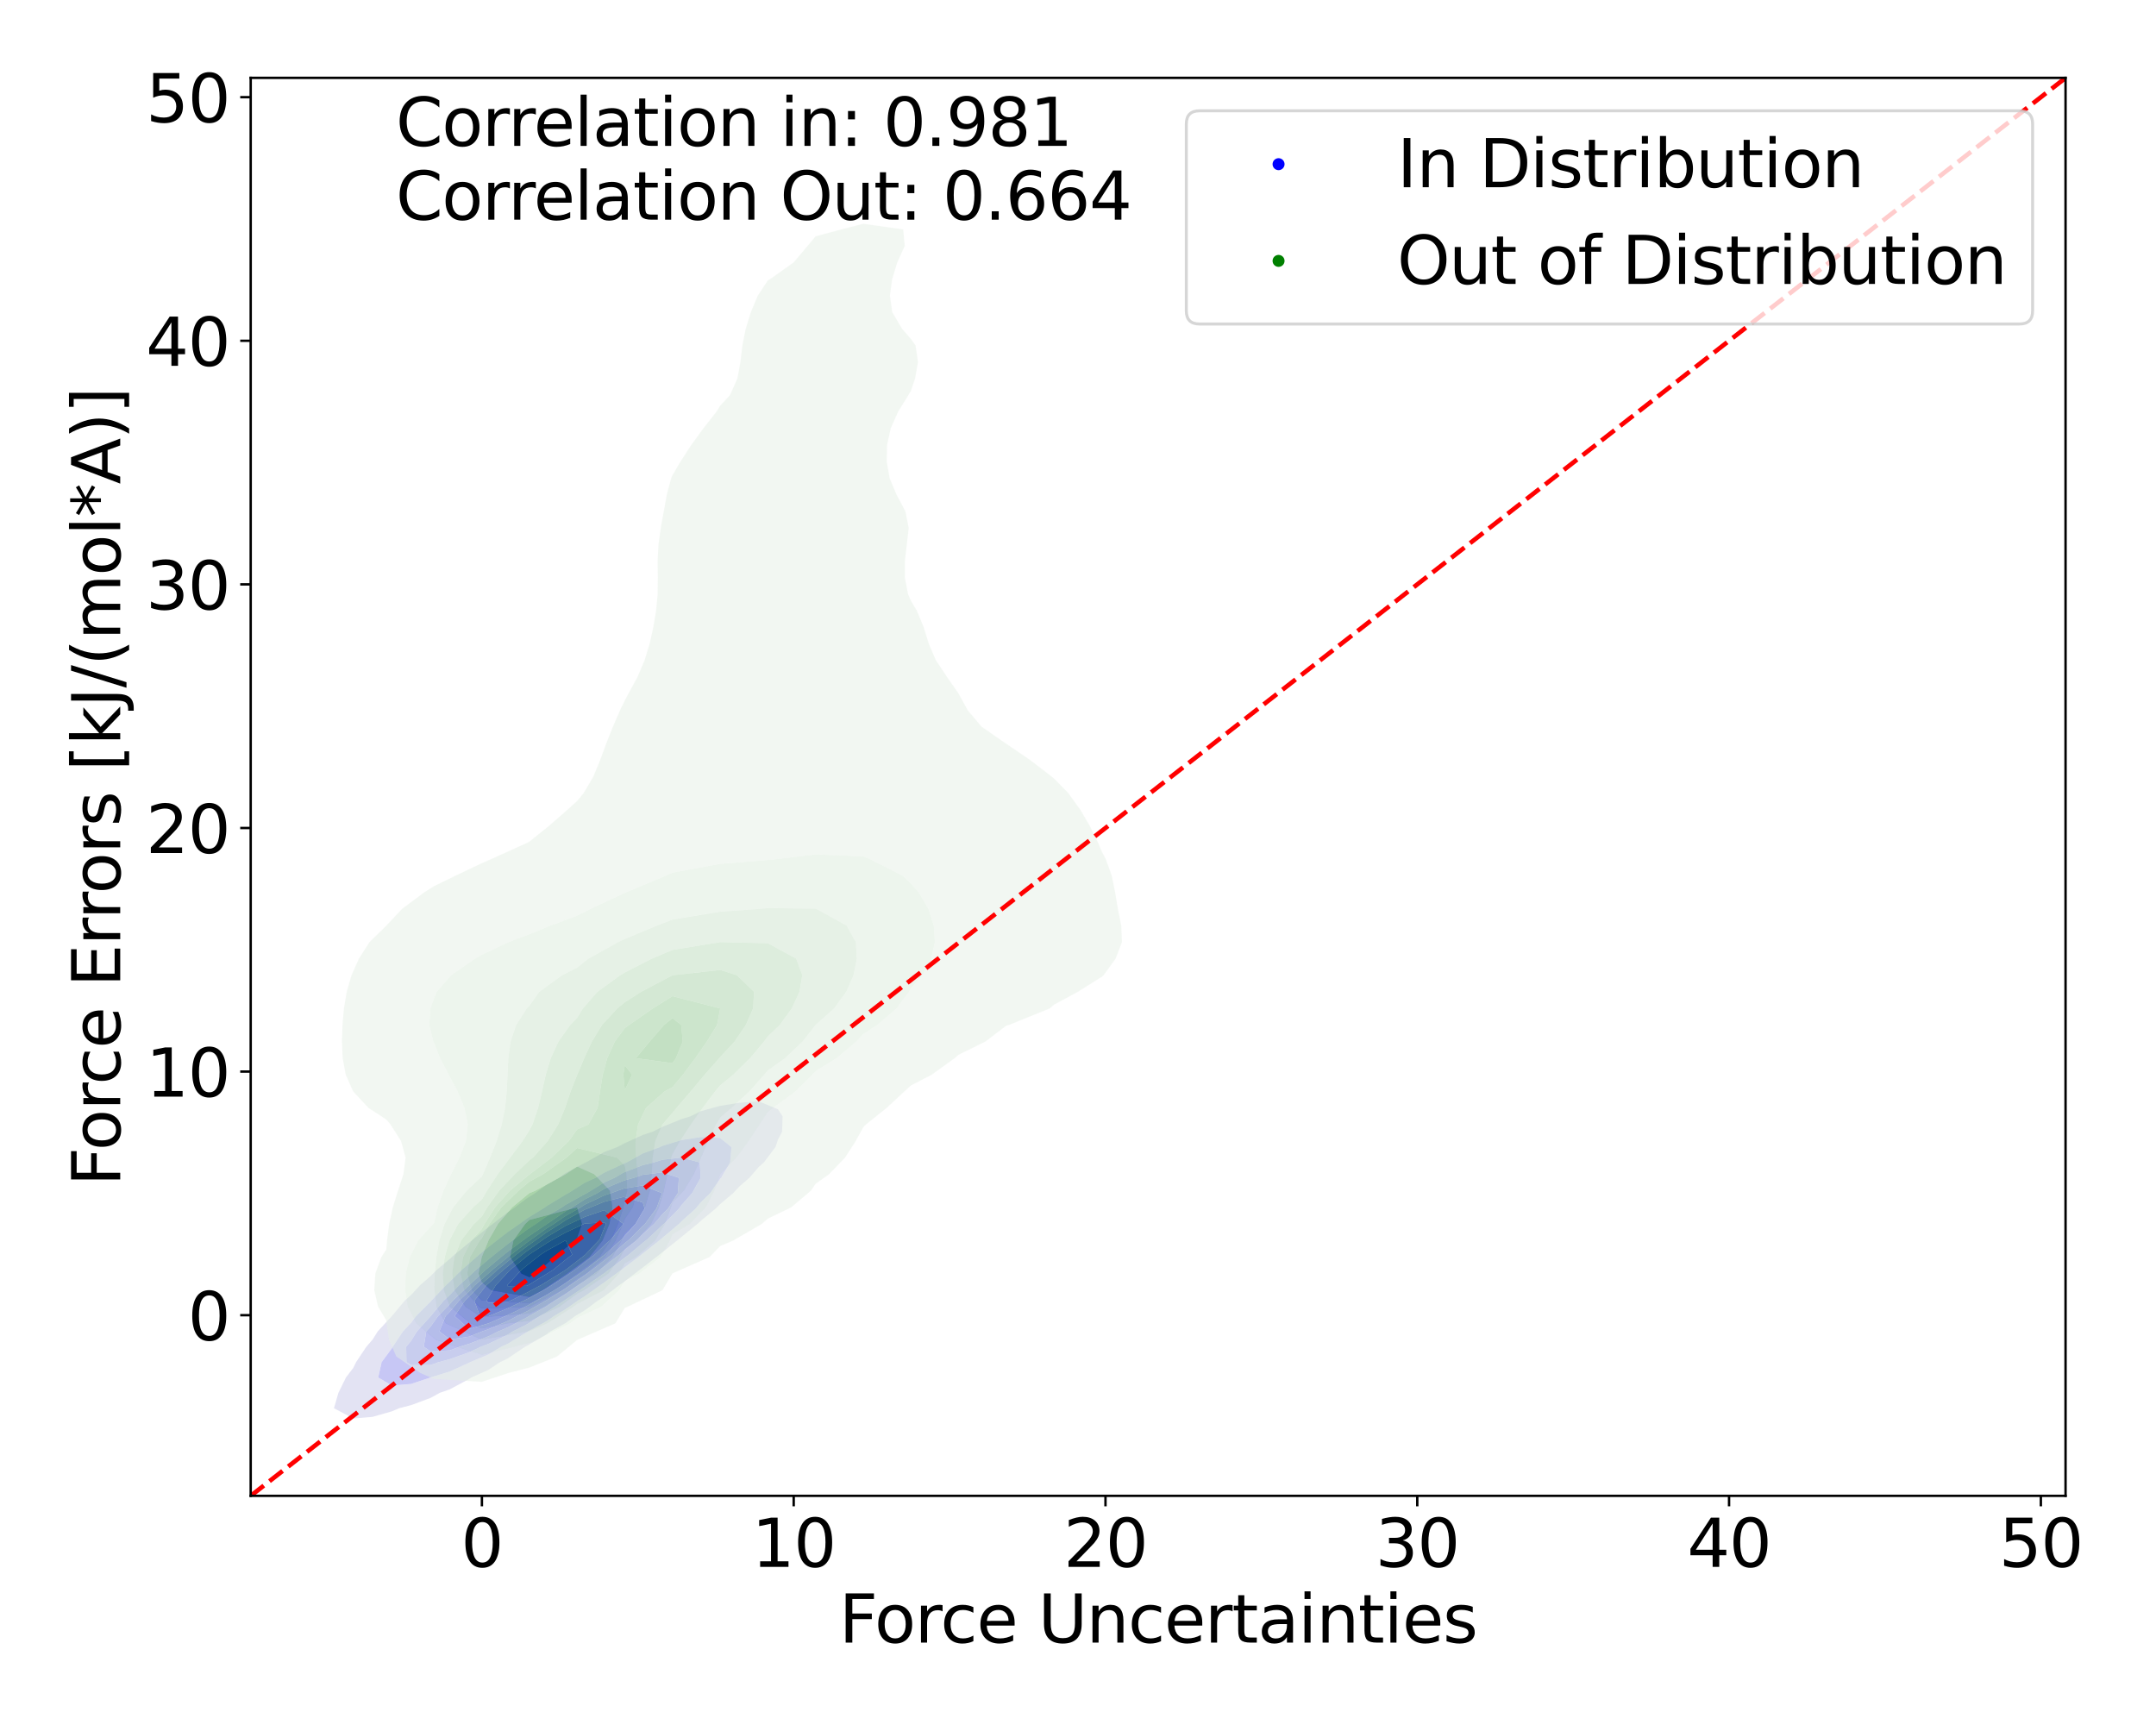 <?xml version="1.0" encoding="utf-8" standalone="no"?>
<!DOCTYPE svg PUBLIC "-//W3C//DTD SVG 1.1//EN"
  "http://www.w3.org/Graphics/SVG/1.1/DTD/svg11.dtd">
<svg xmlns:xlink="http://www.w3.org/1999/xlink" width="720pt" height="576pt" viewBox="0 0 720 576" xmlns="http://www.w3.org/2000/svg" version="1.1">
 <defs>
  <style type="text/css">*{stroke-linejoin: round; stroke-linecap: butt}</style>
 </defs>
 <g id="figure_1">
  <g id="patch_1">
   <path d="M 0 576 
L 720 576 
L 720 0 
L 0 0 
z
" style="fill: #ffffff"/>
  </g>
  <g id="axes_1">
   <g id="patch_2">
    <path d="M 83.72 499.48 
L 689.795 499.48 
L 689.795 26.003 
L 83.72 26.003 
z
" style="fill: #ffffff"/>
   </g>
   <g id="QuadContourSet_1">
    <path d="M 117.973 473.652 
L 124.419 473.108 
L 130.865 471.263 
L 133.313 470.224 
L 137.311 469.183 
L 143.757 466.797 
L 146.845 465.094 
L 150.203 463.922 
L 156.649 460.47 
L 157.41 459.965 
L 163.096 457.434 
L 166.984 454.835 
L 169.542 453.617 
L 175.352 449.706 
L 175.988 449.381 
L 182.434 445.598 
L 183.837 444.577 
L 188.88 441.793 
L 192.064 439.447 
L 195.326 437.519 
L 199.615 434.318 
L 201.772 432.95 
L 206.74 429.188 
L 208.218 428.182 
L 213.578 424.059 
L 214.664 423.263 
L 220.205 418.929 
L 221.11 418.215 
L 226.655 413.8 
L 227.556 413.034 
L 232.934 408.671 
L 234.002 407.689 
L 239.015 403.541 
L 240.448 402.117 
L 244.835 398.412 
L 246.894 396.197 
L 250.272 393.282 
L 253.34 389.706 
L 255.1 388.153 
L 258.973 383.023 
L 259.786 380.603 
L 261.175 377.894 
L 261.355 372.765 
L 259.786 370.395 
L 253.34 367.711 
L 246.894 368.232 
L 240.448 369.254 
L 234.002 371.058 
L 230.553 372.765 
L 227.556 373.687 
L 221.11 376.307 
L 217.934 377.894 
L 214.664 378.973 
L 208.218 381.917 
L 206.13 383.023 
L 201.772 384.677 
L 195.62 388.153 
L 195.326 388.279 
L 188.88 391.71 
L 186.641 393.282 
L 182.434 395.702 
L 178.695 398.412 
L 175.988 400.119 
L 171.41 403.541 
L 169.542 404.832 
L 164.561 408.671 
L 163.096 409.78 
L 158.035 413.8 
L 156.649 414.948 
L 151.787 418.929 
L 150.203 420.367 
L 145.829 424.059 
L 143.757 426.121 
L 140.233 429.188 
L 137.311 432.379 
L 135.153 434.318 
L 130.871 439.447 
L 130.865 439.456 
L 126.137 444.577 
L 124.419 447.318 
L 122.339 449.706 
L 118.919 454.835 
L 117.973 456.753 
L 115.532 459.965 
L 113.012 465.094 
L 111.527 470.224 
z
M 126.302 459.965 
L 127.445 454.835 
L 130.865 450.225 
L 131.136 449.706 
L 134.568 444.577 
L 137.311 441.662 
L 138.944 439.447 
L 143.757 434.646 
L 144.032 434.318 
L 148.872 429.188 
L 150.203 427.97 
L 154.148 424.059 
L 156.649 421.896 
L 160.017 418.929 
L 163.096 416.415 
L 166.438 413.8 
L 169.542 411.409 
L 173.486 408.671 
L 175.988 406.855 
L 181.371 403.541 
L 182.434 402.815 
L 188.88 398.874 
L 189.771 398.412 
L 195.326 394.922 
L 198.877 393.282 
L 201.772 391.566 
L 208.218 388.574 
L 209.253 388.153 
L 214.664 385.142 
L 220.398 383.023 
L 221.11 382.644 
L 227.556 380.686 
L 234.002 379.665 
L 240.448 379.943 
L 244.279 383.023 
L 243.843 388.153 
L 240.838 393.282 
L 240.448 393.711 
L 237.184 398.412 
L 234.002 401.534 
L 232.359 403.541 
L 227.556 407.852 
L 226.784 408.671 
L 221.11 413.417 
L 220.701 413.8 
L 214.664 418.578 
L 214.245 418.929 
L 208.218 423.496 
L 207.478 424.059 
L 201.772 428.237 
L 200.404 429.188 
L 195.326 432.81 
L 192.967 434.318 
L 188.88 437.174 
L 185.035 439.447 
L 182.434 441.236 
L 176.346 444.577 
L 175.988 444.82 
L 169.542 448.726 
L 167.408 449.706 
L 163.096 452.297 
L 157.027 454.835 
L 156.649 455.055 
L 150.203 457.967 
L 143.757 459.965 
L 143.757 459.965 
L 137.311 462.127 
L 130.865 462.64 
z
" clip-path="url(#pf2f1f5366e)" style="fill: #e3e3f3"/>
    <path d="M 130.865 462.64 
L 137.311 462.127 
L 143.757 459.965 
L 143.757 459.965 
L 150.203 457.967 
L 156.649 455.055 
L 157.027 454.835 
L 163.096 452.297 
L 167.408 449.706 
L 169.542 448.726 
L 175.988 444.82 
L 176.346 444.577 
L 182.434 441.236 
L 185.035 439.447 
L 188.88 437.174 
L 192.967 434.318 
L 195.326 432.81 
L 200.404 429.188 
L 201.772 428.237 
L 207.478 424.059 
L 208.218 423.496 
L 214.245 418.929 
L 214.664 418.578 
L 220.701 413.8 
L 221.11 413.417 
L 226.784 408.671 
L 227.556 407.852 
L 232.359 403.541 
L 234.002 401.534 
L 237.184 398.412 
L 240.448 393.711 
L 240.838 393.282 
L 243.843 388.153 
L 244.279 383.023 
L 240.448 379.943 
L 234.002 379.665 
L 227.556 380.686 
L 221.11 382.644 
L 220.398 383.023 
L 214.664 385.142 
L 209.253 388.153 
L 208.218 388.574 
L 201.772 391.566 
L 198.877 393.282 
L 195.326 394.922 
L 189.771 398.412 
L 188.88 398.874 
L 182.434 402.815 
L 181.371 403.541 
L 175.988 406.855 
L 173.486 408.671 
L 169.542 411.409 
L 166.438 413.8 
L 163.096 416.415 
L 160.017 418.929 
L 156.649 421.896 
L 154.148 424.059 
L 150.203 427.97 
L 148.872 429.188 
L 144.032 434.318 
L 143.757 434.646 
L 138.944 439.447 
L 137.311 441.662 
L 134.568 444.577 
L 131.136 449.706 
L 130.865 450.225 
L 127.445 454.835 
L 126.302 459.965 
z
M 135.736 454.835 
L 135.639 449.706 
L 137.311 447.673 
L 139.216 444.577 
L 143.757 439.551 
L 143.832 439.447 
L 148.163 434.318 
L 150.203 432.402 
L 153.245 429.188 
L 156.649 426.175 
L 158.91 424.059 
L 163.096 420.562 
L 165.062 418.929 
L 169.542 415.394 
L 171.703 413.8 
L 175.988 410.605 
L 178.94 408.671 
L 182.434 406.209 
L 187.011 403.541 
L 188.88 402.298 
L 195.326 398.711 
L 195.922 398.412 
L 201.772 394.837 
L 205.217 393.282 
L 208.218 391.535 
L 214.664 389.043 
L 218.342 388.153 
L 221.11 387.278 
L 227.556 386.504 
L 233.675 388.153 
L 234.002 393.282 
L 231.142 398.412 
L 227.556 402.445 
L 226.788 403.541 
L 221.738 408.671 
L 221.11 409.196 
L 216.2 413.8 
L 214.664 415.016 
L 210.005 418.929 
L 208.218 420.284 
L 203.257 424.059 
L 201.772 425.147 
L 195.959 429.188 
L 195.326 429.64 
L 188.88 433.965 
L 188.31 434.318 
L 182.434 438.241 
L 180.273 439.447 
L 175.988 442.201 
L 171.287 444.577 
L 169.542 445.66 
L 163.096 448.746 
L 160.562 449.706 
L 156.649 451.567 
L 150.203 453.844 
L 146.511 454.835 
L 143.757 455.808 
L 137.311 455.824 
z
" clip-path="url(#pf2f1f5366e)" style="fill: #c7c7f5"/>
    <path d="M 137.311 455.824 
L 143.757 455.808 
L 146.511 454.835 
L 150.203 453.844 
L 156.649 451.567 
L 160.562 449.706 
L 163.096 448.746 
L 169.542 445.66 
L 171.287 444.577 
L 175.988 442.201 
L 180.273 439.447 
L 182.434 438.241 
L 188.31 434.318 
L 188.88 433.965 
L 195.326 429.64 
L 195.959 429.188 
L 201.772 425.147 
L 203.257 424.059 
L 208.218 420.284 
L 210.005 418.929 
L 214.664 415.016 
L 216.2 413.8 
L 221.11 409.196 
L 221.738 408.671 
L 226.788 403.541 
L 227.556 402.445 
L 231.142 398.412 
L 234.002 393.282 
L 233.675 388.153 
L 227.556 386.504 
L 221.11 387.278 
L 218.342 388.153 
L 214.664 389.043 
L 208.218 391.535 
L 205.217 393.282 
L 201.772 394.837 
L 195.922 398.412 
L 195.326 398.711 
L 188.88 402.298 
L 187.011 403.541 
L 182.434 406.209 
L 178.94 408.671 
L 175.988 410.605 
L 171.703 413.8 
L 169.542 415.394 
L 165.062 418.929 
L 163.096 420.562 
L 158.91 424.059 
L 156.649 426.175 
L 153.245 429.188 
L 150.203 432.402 
L 148.163 434.318 
L 143.832 439.447 
L 143.757 439.551 
L 139.216 444.577 
L 137.311 447.673 
L 135.639 449.706 
L 135.736 454.835 
z
M 141.53 449.706 
L 142.339 444.577 
L 143.757 443.007 
L 146.315 439.447 
L 150.203 435.497 
L 151.185 434.318 
L 156.649 429.188 
L 156.649 429.188 
L 162.13 424.059 
L 163.096 423.252 
L 168.302 418.929 
L 169.542 417.951 
L 175.172 413.8 
L 175.988 413.192 
L 182.434 408.834 
L 182.692 408.671 
L 188.88 404.47 
L 190.536 403.541 
L 195.326 400.461 
L 199.407 398.412 
L 201.772 396.967 
L 208.218 394.241 
L 211.687 393.282 
L 214.664 392.273 
L 221.11 391.473 
L 226.715 393.282 
L 226.365 398.412 
L 223.134 403.541 
L 221.11 405.543 
L 218.469 408.671 
L 214.664 412.075 
L 212.957 413.8 
L 208.218 417.714 
L 206.835 418.929 
L 201.772 422.843 
L 200.203 424.059 
L 195.326 427.624 
L 193.059 429.188 
L 188.88 432.1 
L 185.296 434.318 
L 182.434 436.229 
L 176.668 439.447 
L 175.988 439.884 
L 169.542 443.249 
L 166.416 444.577 
L 163.096 446.231 
L 156.649 448.723 
L 153.435 449.706 
L 150.203 450.915 
L 143.757 451.232 
z
" clip-path="url(#pf2f1f5366e)" style="fill: #ababf6"/>
    <path d="M 143.757 451.232 
L 150.203 450.915 
L 153.435 449.706 
L 156.649 448.723 
L 163.096 446.231 
L 166.416 444.577 
L 169.542 443.249 
L 175.988 439.884 
L 176.668 439.447 
L 182.434 436.229 
L 185.296 434.318 
L 188.88 432.1 
L 193.059 429.188 
L 195.326 427.624 
L 200.203 424.059 
L 201.772 422.843 
L 206.835 418.929 
L 208.218 417.714 
L 212.957 413.8 
L 214.664 412.075 
L 218.469 408.671 
L 221.11 405.543 
L 223.134 403.541 
L 226.365 398.412 
L 226.715 393.282 
L 221.11 391.473 
L 214.664 392.273 
L 211.687 393.282 
L 208.218 394.241 
L 201.772 396.967 
L 199.407 398.412 
L 195.326 400.461 
L 190.536 403.541 
L 188.88 404.47 
L 182.692 408.671 
L 182.434 408.834 
L 175.988 413.192 
L 175.172 413.8 
L 169.542 417.951 
L 168.302 418.929 
L 163.096 423.252 
L 162.13 424.059 
L 156.649 429.188 
L 156.649 429.188 
L 151.185 434.318 
L 150.203 435.497 
L 146.315 439.447 
L 143.757 443.007 
L 142.339 444.577 
L 141.53 449.706 
z
M 146.725 444.577 
L 148.799 439.447 
L 150.203 438.021 
L 153.286 434.318 
L 156.649 431.16 
L 158.538 429.188 
L 163.096 425.212 
L 164.359 424.059 
L 169.542 419.837 
L 170.672 418.929 
L 175.988 414.869 
L 177.495 413.8 
L 182.434 410.25 
L 184.942 408.671 
L 188.88 405.998 
L 193.258 403.541 
L 195.326 402.212 
L 201.772 399.15 
L 204.064 398.412 
L 208.218 396.876 
L 214.664 395.835 
L 221.11 398.412 
L 219.226 403.541 
L 215.418 408.671 
L 214.664 409.345 
L 210.257 413.8 
L 208.218 415.484 
L 204.298 418.929 
L 201.772 420.882 
L 197.673 424.059 
L 195.326 425.775 
L 190.38 429.188 
L 188.88 430.233 
L 182.434 434.22 
L 182.257 434.318 
L 175.988 437.858 
L 172.686 439.447 
L 169.542 441.105 
L 163.096 443.853 
L 161.039 444.577 
L 156.649 446.328 
L 150.203 447.25 
z
" clip-path="url(#pf2f1f5366e)" style="fill: #8f8ff8"/>
    <path d="M 150.203 447.25 
L 156.649 446.328 
L 161.039 444.577 
L 163.096 443.853 
L 169.542 441.105 
L 172.686 439.447 
L 175.988 437.858 
L 182.257 434.318 
L 182.434 434.22 
L 188.88 430.233 
L 190.38 429.188 
L 195.326 425.775 
L 197.673 424.059 
L 201.772 420.882 
L 204.298 418.929 
L 208.218 415.484 
L 210.257 413.8 
L 214.664 409.345 
L 215.418 408.671 
L 219.226 403.541 
L 221.11 398.412 
L 214.664 395.835 
L 208.218 396.876 
L 204.064 398.412 
L 201.772 399.15 
L 195.326 402.212 
L 193.258 403.541 
L 188.88 405.998 
L 184.942 408.671 
L 182.434 410.25 
L 177.495 413.8 
L 175.988 414.869 
L 170.672 418.929 
L 169.542 419.837 
L 164.359 424.059 
L 163.096 425.212 
L 158.538 429.188 
L 156.649 431.16 
L 153.286 434.318 
L 150.203 438.021 
L 148.799 439.447 
L 146.725 444.577 
z
M 151.823 439.447 
L 155.236 434.318 
L 156.649 432.991 
L 160.291 429.188 
L 163.096 426.741 
L 166.033 424.059 
L 169.542 421.201 
L 172.37 418.929 
L 175.988 416.167 
L 179.324 413.8 
L 182.434 411.564 
L 187.031 408.671 
L 188.88 407.415 
L 195.326 403.903 
L 196.268 403.541 
L 201.772 401.28 
L 208.218 399.658 
L 214.664 401.51 
L 215.311 403.541 
L 214.664 404.484 
L 212.232 408.671 
L 208.218 413.116 
L 207.666 413.8 
L 201.944 418.929 
L 201.772 419.063 
L 195.326 424.059 
L 195.326 424.059 
L 188.88 428.442 
L 187.728 429.188 
L 182.434 432.439 
L 179.039 434.318 
L 175.988 436.04 
L 169.542 439.134 
L 168.78 439.447 
L 163.096 441.893 
L 156.649 443.787 
z
" clip-path="url(#pf2f1f5366e)" style="fill: #7575f9"/>
    <path d="M 156.649 443.787 
L 163.096 441.893 
L 168.78 439.447 
L 169.542 439.134 
L 175.988 436.04 
L 179.039 434.318 
L 182.434 432.439 
L 187.728 429.188 
L 188.88 428.442 
L 195.326 424.059 
L 195.326 424.059 
L 201.772 419.063 
L 201.944 418.929 
L 207.666 413.8 
L 208.218 413.116 
L 212.232 408.671 
L 214.664 404.484 
L 215.311 403.541 
L 214.664 401.51 
L 208.218 399.658 
L 201.772 401.28 
L 196.268 403.541 
L 195.326 403.903 
L 188.88 407.415 
L 187.031 408.671 
L 182.434 411.564 
L 179.324 413.8 
L 175.988 416.167 
L 172.37 418.929 
L 169.542 421.201 
L 166.033 424.059 
L 163.096 426.741 
L 160.291 429.188 
L 156.649 432.991 
L 155.236 434.318 
L 151.823 439.447 
z
M 160.257 439.447 
L 158.405 434.318 
L 162.414 429.188 
L 163.096 428.594 
L 168.061 424.059 
L 169.542 422.853 
L 174.428 418.929 
L 175.988 417.738 
L 181.539 413.8 
L 182.434 413.157 
L 188.88 409.325 
L 190.273 408.671 
L 195.326 406.316 
L 201.772 404.091 
L 208.218 408.671 
L 204.084 413.8 
L 201.772 415.889 
L 198.603 418.929 
L 195.326 421.458 
L 191.975 424.059 
L 188.88 426.164 
L 184.212 429.188 
L 182.434 430.28 
L 175.988 433.801 
L 174.939 434.318 
L 169.542 436.863 
L 163.26 439.447 
L 163.096 439.518 
z
" clip-path="url(#pf2f1f5366e)" style="fill: #5959fa"/>
    <path d="M 163.096 439.518 
L 163.26 439.447 
L 169.542 436.863 
L 174.939 434.318 
L 175.988 433.801 
L 182.434 430.28 
L 184.212 429.188 
L 188.88 426.164 
L 191.975 424.059 
L 195.326 421.458 
L 198.603 418.929 
L 201.772 415.889 
L 204.084 413.8 
L 208.218 408.671 
L 201.772 404.091 
L 195.326 406.316 
L 190.273 408.671 
L 188.88 409.325 
L 182.434 413.157 
L 181.539 413.8 
L 175.988 417.738 
L 174.428 418.929 
L 169.542 422.853 
L 168.061 424.059 
L 163.096 428.594 
L 162.414 429.188 
L 158.405 434.318 
L 160.257 439.447 
z
M 162.444 434.318 
L 163.096 433.301 
L 165.532 429.188 
L 169.542 424.898 
L 170.31 424.059 
L 175.988 419.462 
L 176.668 418.929 
L 182.434 415.186 
L 184.768 413.8 
L 188.88 411.572 
L 195.055 408.671 
L 195.326 408.544 
L 201.772 408.187 
L 202.452 408.671 
L 201.772 410.114 
L 200.311 413.8 
L 195.488 418.929 
L 195.326 419.055 
L 188.88 424.059 
L 188.88 424.059 
L 182.434 428.042 
L 180.561 429.188 
L 175.988 431.61 
L 170.49 434.318 
L 169.542 434.765 
L 163.096 435.051 
z
" clip-path="url(#pf2f1f5366e)" style="fill: #3a3afc"/>
    <path d="M 163.096 435.051 
L 169.542 434.765 
L 170.49 434.318 
L 175.988 431.61 
L 180.561 429.188 
L 182.434 428.042 
L 188.88 424.059 
L 188.88 424.059 
L 195.326 419.055 
L 195.488 418.929 
L 200.311 413.8 
L 201.772 410.114 
L 202.452 408.671 
L 201.772 408.187 
L 195.326 408.544 
L 195.055 408.671 
L 188.88 411.572 
L 184.768 413.8 
L 182.434 415.186 
L 176.668 418.929 
L 175.988 419.462 
L 170.31 424.059 
L 169.542 424.898 
L 165.532 429.188 
L 163.096 433.301 
L 162.444 434.318 
z
M 169.372 429.188 
L 169.542 429.007 
L 174.07 424.059 
L 175.988 422.506 
L 180.564 418.929 
L 182.434 417.715 
L 188.88 414.14 
L 191.104 418.929 
L 188.88 420.64 
L 184.663 424.059 
L 182.434 425.436 
L 176.305 429.188 
L 175.988 429.356 
L 169.542 429.459 
z
" clip-path="url(#pf2f1f5366e)" style="fill: #1e1efd"/>
    <path d="M 169.542 429.459 
L 175.988 429.356 
L 176.305 429.188 
L 182.434 425.436 
L 184.663 424.059 
L 188.88 420.64 
L 191.104 418.929 
L 188.88 414.14 
L 182.434 417.715 
L 180.564 418.929 
L 175.988 422.506 
L 174.07 424.059 
L 169.542 429.007 
L 169.372 429.188 
z
" clip-path="url(#pf2f1f5366e)" style="fill: #0808ff"/>
   </g>
   <g id="QuadContourSet_2">
    <path d="M 144.947 460.441 
L 160.874 461.413 
L 169.687 458.486 
L 176.801 456.637 
L 186.035 452.951 
L 192.727 447.417 
L 192.727 447.417 
L 205.497 441.882 
L 208.654 436.726 
L 209.563 436.348 
L 221.223 430.813 
L 224.53 425.279 
L 224.581 425.179 
L 236.956 419.744 
L 240.507 416.071 
L 244.881 414.21 
L 254.431 408.675 
L 256.434 406.914 
L 264.245 403.141 
L 270.764 397.607 
L 272.361 395.307 
L 276.876 392.072 
L 282.206 386.538 
L 285.763 381.003 
L 288.288 376.414 
L 289.192 375.469 
L 296.111 369.934 
L 302.067 364.4 
L 304.214 362.454 
L 311.151 358.865 
L 318.807 353.331 
L 320.141 352.189 
L 329.071 347.796 
L 336.068 342.47 
L 336.89 342.262 
L 350.583 336.727 
L 351.994 335.46 
L 359.921 331.193 
L 367.921 326.185 
L 368.543 325.658 
L 372.552 320.124 
L 374.681 314.59 
L 374.448 309.055 
L 373.317 303.521 
L 372.408 297.986 
L 371.286 292.452 
L 369.304 286.917 
L 367.921 284.323 
L 366.704 281.383 
L 363.969 275.848 
L 360.728 270.314 
L 356.716 264.779 
L 351.994 259.969 
L 351.126 259.245 
L 343.903 253.71 
L 336.068 248.358 
L 335.77 248.176 
L 327.792 242.642 
L 323.125 237.107 
L 320.141 231.624 
L 320.111 231.573 
L 316.24 226.038 
L 312.551 220.504 
L 310.165 214.969 
L 308.474 209.435 
L 306.173 203.9 
L 304.214 200.623 
L 303.241 198.366 
L 302.166 192.831 
L 302.182 187.297 
L 302.847 181.762 
L 303.47 176.228 
L 302.339 170.694 
L 299.393 165.159 
L 297.076 159.625 
L 296.115 154.09 
L 296.246 148.556 
L 297.46 143.021 
L 299.923 137.487 
L 303.349 131.952 
L 304.214 130.461 
L 305.59 126.418 
L 306.566 120.883 
L 305.753 115.349 
L 304.214 113.202 
L 301.275 109.814 
L 297.978 104.28 
L 297.186 98.746 
L 297.94 93.211 
L 299.629 87.677 
L 302.126 82.142 
L 301.625 76.608 
L 288.288 74.719 
L 280.963 76.608 
L 272.361 78.912 
L 269.67 82.142 
L 264.985 87.677 
L 257.165 93.211 
L 256.434 93.601 
L 253.051 98.746 
L 250.722 104.28 
L 249.031 109.814 
L 247.91 115.349 
L 247.269 120.883 
L 246.248 126.418 
L 243.765 131.952 
L 240.507 135.475 
L 239.255 137.487 
L 234.916 143.021 
L 230.868 148.556 
L 227.274 154.09 
L 224.581 158.686 
L 224.158 159.625 
L 222.692 165.159 
L 221.685 170.694 
L 220.683 176.228 
L 219.902 181.762 
L 219.618 187.297 
L 219.689 192.831 
L 219.628 198.366 
L 219.093 203.9 
L 218.182 209.435 
L 216.942 214.969 
L 215.251 220.504 
L 212.894 226.038 
L 209.891 231.573 
L 208.654 233.894 
L 207.094 237.107 
L 204.695 242.642 
L 202.485 248.176 
L 200.458 253.71 
L 198.184 259.245 
L 194.931 264.779 
L 192.727 267.475 
L 189.575 270.314 
L 183.24 275.848 
L 176.801 281.02 
L 176.142 281.383 
L 163.918 286.917 
L 160.874 288.237 
L 152.034 292.452 
L 144.947 295.901 
L 141.649 297.986 
L 134.229 303.521 
L 129.048 309.055 
L 129.021 309.089 
L 123.388 314.59 
L 119.846 320.124 
L 117.401 325.658 
L 115.787 331.193 
L 114.855 336.727 
L 114.363 342.262 
L 114.187 347.796 
L 114.438 353.331 
L 115.46 358.865 
L 117.915 364.4 
L 123.047 369.934 
L 129.021 373.828 
L 130.398 375.469 
L 133.927 381.003 
L 135.448 386.538 
L 134.729 392.072 
L 132.918 397.607 
L 131.182 403.141 
L 129.971 408.675 
L 129.254 414.21 
L 129.021 417.205 
L 127.352 419.744 
L 125.341 425.279 
L 124.991 430.813 
L 126.278 436.348 
L 129.021 440.904 
L 129.091 441.882 
L 129.928 447.417 
L 132.349 452.951 
L 140.408 458.486 
z
M 145.665 447.417 
L 144.947 446.828 
L 139.03 441.882 
L 136.194 436.348 
L 135.249 430.813 
L 135.482 425.279 
L 136.825 419.744 
L 139.629 414.21 
L 144.641 408.675 
L 144.947 408.377 
L 146.162 403.141 
L 148.064 397.607 
L 150.627 392.072 
L 153.432 386.538 
L 155.586 381.003 
L 156.204 375.469 
L 155.107 369.934 
L 152.79 364.4 
L 149.856 358.865 
L 146.949 353.331 
L 144.947 348.262 
L 144.685 347.796 
L 143.361 342.262 
L 143.739 336.727 
L 144.947 333.327 
L 145.796 331.193 
L 150.627 325.658 
L 158.601 320.124 
L 160.874 318.837 
L 169.8 314.59 
L 176.801 311.947 
L 183.845 309.055 
L 192.727 305.764 
L 197.135 303.521 
L 208.654 298.126 
L 209.005 297.986 
L 222.236 292.452 
L 224.581 291.378 
L 240.507 288.446 
L 256.434 287.155 
L 258.843 286.917 
L 272.361 285.286 
L 288.288 285.984 
L 290.638 286.917 
L 301.529 292.452 
L 304.214 295.06 
L 306.827 297.986 
L 310.067 303.521 
L 311.845 309.055 
L 312.198 314.59 
L 311.006 320.124 
L 308.038 325.658 
L 304.214 329.977 
L 303.565 331.193 
L 299.405 336.727 
L 292.953 342.262 
L 288.288 345.294 
L 285.954 347.796 
L 279.394 353.331 
L 272.361 357.682 
L 271.277 358.865 
L 265.724 364.4 
L 258.222 369.934 
L 256.434 371.283 
L 253.706 375.469 
L 250.023 381.003 
L 245.932 386.538 
L 240.507 392.072 
L 240.507 392.072 
L 238.564 397.607 
L 235.692 403.141 
L 230.381 408.675 
L 224.581 412.168 
L 223.737 414.21 
L 220.616 419.744 
L 213.493 425.279 
L 208.654 427.695 
L 206.787 430.813 
L 200.786 436.348 
L 192.727 440.109 
L 190.403 441.882 
L 179.311 447.417 
L 176.801 448.457 
L 160.874 452.379 
z
" clip-path="url(#pf2f1f5366e)" style="fill: #e7f1e7; fill-opacity: 0.5"/>
    <path d="M 160.874 452.379 
L 176.801 448.457 
L 179.311 447.417 
L 190.403 441.882 
L 192.727 440.109 
L 200.786 436.348 
L 206.787 430.813 
L 208.654 427.695 
L 213.493 425.279 
L 220.616 419.744 
L 223.737 414.21 
L 224.581 412.168 
L 230.381 408.675 
L 235.692 403.141 
L 238.564 397.607 
L 240.507 392.072 
L 240.507 392.072 
L 245.932 386.538 
L 250.023 381.003 
L 253.706 375.469 
L 256.434 371.283 
L 258.222 369.934 
L 265.724 364.4 
L 271.277 358.865 
L 272.361 357.682 
L 279.394 353.331 
L 285.954 347.796 
L 288.288 345.294 
L 292.953 342.262 
L 299.405 336.727 
L 303.565 331.193 
L 304.214 329.977 
L 308.038 325.658 
L 311.006 320.124 
L 312.198 314.59 
L 311.845 309.055 
L 310.067 303.521 
L 306.827 297.986 
L 304.214 295.06 
L 301.529 292.452 
L 290.638 286.917 
L 288.288 285.984 
L 272.361 285.286 
L 258.843 286.917 
L 256.434 287.155 
L 240.507 288.446 
L 224.581 291.378 
L 222.236 292.452 
L 209.005 297.986 
L 208.654 298.126 
L 197.135 303.521 
L 192.727 305.764 
L 183.845 309.055 
L 176.801 311.947 
L 169.8 314.59 
L 160.874 318.837 
L 158.601 320.124 
L 150.627 325.658 
L 145.796 331.193 
L 144.947 333.327 
L 143.739 336.727 
L 143.361 342.262 
L 144.685 347.796 
L 144.947 348.262 
L 146.949 353.331 
L 149.856 358.865 
L 152.79 364.4 
L 155.107 369.934 
L 156.204 375.469 
L 155.586 381.003 
L 153.432 386.538 
L 150.627 392.072 
L 148.064 397.607 
L 146.162 403.141 
L 144.947 408.377 
L 144.641 408.675 
L 139.629 414.21 
L 136.825 419.744 
L 135.482 425.279 
L 135.249 430.813 
L 136.194 436.348 
L 139.03 441.882 
L 144.947 446.828 
L 145.665 447.417 
z
M 148.907 441.882 
L 145.793 436.348 
L 145.078 430.813 
L 145.167 425.279 
L 145.698 419.744 
L 146.708 414.21 
L 148.446 408.675 
L 151.333 403.141 
L 155.837 397.607 
L 160.874 392.852 
L 161.281 392.072 
L 163.652 386.538 
L 165.85 381.003 
L 167.556 375.469 
L 168.662 369.934 
L 169.231 364.4 
L 169.48 358.865 
L 169.748 353.331 
L 170.503 347.796 
L 172.353 342.262 
L 175.903 336.727 
L 176.801 335.806 
L 180.068 331.193 
L 187.681 325.658 
L 192.727 323.127 
L 196.481 320.124 
L 206.419 314.59 
L 208.654 313.531 
L 219.378 309.055 
L 224.581 307.058 
L 240.507 304.414 
L 253.104 303.521 
L 256.434 303.211 
L 272.361 303.406 
L 272.689 303.521 
L 282.729 309.055 
L 285.814 314.59 
L 286.142 320.124 
L 285.028 325.658 
L 282.597 331.193 
L 278.556 336.727 
L 272.361 342.262 
L 272.361 342.262 
L 268.022 347.796 
L 262.191 353.331 
L 256.434 357.436 
L 255.211 358.865 
L 250.306 364.4 
L 244.29 369.934 
L 240.507 373.158 
L 239.127 375.469 
L 236.465 381.003 
L 234.118 386.538 
L 231.68 392.072 
L 228.332 397.607 
L 224.581 401.474 
L 224.085 403.141 
L 222.034 408.675 
L 218.807 414.21 
L 212.365 419.744 
L 208.654 421.875 
L 206.703 425.279 
L 201.648 430.813 
L 192.727 435.423 
L 191.482 436.348 
L 182.834 441.882 
L 176.801 444.513 
L 160.874 447.315 
z
" clip-path="url(#pf2f1f5366e)" style="fill: #ddecdd; fill-opacity: 0.5"/>
    <path d="M 160.874 447.315 
L 176.801 444.513 
L 182.834 441.882 
L 191.482 436.348 
L 192.727 435.423 
L 201.648 430.813 
L 206.703 425.279 
L 208.654 421.875 
L 212.365 419.744 
L 218.807 414.21 
L 222.034 408.675 
L 224.085 403.141 
L 224.581 401.474 
L 228.332 397.607 
L 231.68 392.072 
L 234.118 386.538 
L 236.465 381.003 
L 239.127 375.469 
L 240.507 373.158 
L 244.29 369.934 
L 250.306 364.4 
L 255.211 358.865 
L 256.434 357.436 
L 262.191 353.331 
L 268.022 347.796 
L 272.361 342.262 
L 272.361 342.262 
L 278.556 336.727 
L 282.597 331.193 
L 285.028 325.658 
L 286.142 320.124 
L 285.814 314.59 
L 282.729 309.055 
L 272.689 303.521 
L 272.361 303.406 
L 256.434 303.211 
L 253.104 303.521 
L 240.507 304.414 
L 224.581 307.058 
L 219.378 309.055 
L 208.654 313.531 
L 206.419 314.59 
L 196.481 320.124 
L 192.727 323.127 
L 187.681 325.658 
L 180.068 331.193 
L 176.801 335.806 
L 175.903 336.727 
L 172.353 342.262 
L 170.503 347.796 
L 169.748 353.331 
L 169.48 358.865 
L 169.231 364.4 
L 168.662 369.934 
L 167.556 375.469 
L 165.85 381.003 
L 163.652 386.538 
L 161.281 392.072 
L 160.874 392.852 
L 155.837 397.607 
L 151.333 403.141 
L 148.446 408.675 
L 146.708 414.21 
L 145.698 419.744 
L 145.167 425.279 
L 145.078 430.813 
L 145.793 436.348 
L 148.907 441.882 
z
M 157.166 441.882 
L 150.292 436.348 
L 148.218 430.813 
L 147.879 425.279 
L 148.509 419.744 
L 150.09 414.21 
L 153.014 408.675 
L 157.993 403.141 
L 160.874 400.565 
L 162.621 397.607 
L 166.22 392.072 
L 170.366 386.538 
L 174.512 381.003 
L 176.801 377.366 
L 177.828 375.469 
L 179.702 369.934 
L 181.005 364.4 
L 182.251 358.865 
L 183.935 353.331 
L 186.49 347.796 
L 190.419 342.262 
L 192.727 339.89 
L 194.669 336.727 
L 199.487 331.193 
L 207.112 325.658 
L 208.654 324.735 
L 217.612 320.124 
L 224.581 317.186 
L 240.507 314.59 
L 256.434 314.945 
L 265.909 320.124 
L 267.936 325.658 
L 266.967 331.193 
L 264.422 336.727 
L 260.401 342.262 
L 256.434 346.063 
L 255.144 347.796 
L 250.496 353.331 
L 244.863 358.865 
L 240.507 362.427 
L 238.854 364.4 
L 234.667 369.934 
L 230.725 375.469 
L 227.101 381.003 
L 224.581 385.338 
L 224.18 386.538 
L 222.87 392.072 
L 221.668 397.607 
L 220.045 403.141 
L 217.397 408.675 
L 212.457 414.21 
L 208.654 416.862 
L 207.134 419.744 
L 203.206 425.279 
L 195.031 430.813 
L 192.727 432.003 
L 186.876 436.348 
L 176.801 441.061 
L 169.489 441.882 
L 160.874 443.566 
z
" clip-path="url(#pf2f1f5366e)" style="fill: #cee5ce; fill-opacity: 0.5"/>
    <path d="M 160.874 443.566 
L 169.489 441.882 
L 176.801 441.061 
L 186.876 436.348 
L 192.727 432.003 
L 195.031 430.813 
L 203.206 425.279 
L 207.134 419.744 
L 208.654 416.862 
L 212.457 414.21 
L 217.397 408.675 
L 220.045 403.141 
L 221.668 397.607 
L 222.87 392.072 
L 224.18 386.538 
L 224.581 385.338 
L 227.101 381.003 
L 230.725 375.469 
L 234.667 369.934 
L 238.854 364.4 
L 240.507 362.427 
L 244.863 358.865 
L 250.496 353.331 
L 255.144 347.796 
L 256.434 346.063 
L 260.401 342.262 
L 264.422 336.727 
L 266.967 331.193 
L 267.936 325.658 
L 265.909 320.124 
L 256.434 314.945 
L 240.507 314.59 
L 224.581 317.186 
L 217.612 320.124 
L 208.654 324.735 
L 207.112 325.658 
L 199.487 331.193 
L 194.669 336.727 
L 192.727 339.89 
L 190.419 342.262 
L 186.49 347.796 
L 183.935 353.331 
L 182.251 358.865 
L 181.005 364.4 
L 179.702 369.934 
L 177.828 375.469 
L 176.801 377.366 
L 174.512 381.003 
L 170.366 386.538 
L 166.22 392.072 
L 162.621 397.607 
L 160.874 400.565 
L 157.993 403.141 
L 153.014 408.675 
L 150.09 414.21 
L 148.509 419.744 
L 147.879 425.279 
L 148.218 430.813 
L 150.292 436.348 
L 157.166 441.882 
z
M 155.465 436.348 
L 151.828 430.813 
L 150.998 425.279 
L 151.74 419.744 
L 153.978 414.21 
L 158.266 408.675 
L 160.874 406.222 
L 162.707 403.141 
L 166.664 397.607 
L 171.898 392.072 
L 176.801 387.432 
L 177.965 386.538 
L 182.905 381.003 
L 186.4 375.469 
L 188.71 369.934 
L 190.559 364.4 
L 192.727 358.949 
L 192.761 358.865 
L 195.1 353.331 
L 197.655 347.796 
L 201.031 342.262 
L 206.129 336.727 
L 208.654 334.672 
L 214.079 331.193 
L 224.581 325.658 
L 224.581 325.658 
L 240.507 323.869 
L 246.113 325.658 
L 251.82 331.193 
L 251.496 336.727 
L 249.064 342.262 
L 245.329 347.796 
L 240.507 352.976 
L 240.204 353.331 
L 235.324 358.865 
L 230.698 364.4 
L 225.955 369.934 
L 224.581 371.608 
L 221.241 375.469 
L 218.87 381.003 
L 217.99 386.538 
L 217.633 392.072 
L 216.985 397.607 
L 215.4 403.141 
L 212.066 408.675 
L 208.654 411.841 
L 207.575 414.21 
L 204.448 419.744 
L 199.185 425.279 
L 192.727 429.138 
L 190.435 430.813 
L 181.581 436.348 
L 176.801 438.584 
L 160.874 439.844 
z
" clip-path="url(#pf2f1f5366e)" style="fill: #bcdcbc; fill-opacity: 0.5"/>
    <path d="M 160.874 439.844 
L 176.801 438.584 
L 181.581 436.348 
L 190.435 430.813 
L 192.727 429.138 
L 199.185 425.279 
L 204.448 419.744 
L 207.575 414.21 
L 208.654 411.841 
L 212.066 408.675 
L 215.4 403.141 
L 216.985 397.607 
L 217.633 392.072 
L 217.99 386.538 
L 218.87 381.003 
L 221.241 375.469 
L 224.581 371.608 
L 225.955 369.934 
L 230.698 364.4 
L 235.324 358.865 
L 240.204 353.331 
L 240.507 352.976 
L 245.329 347.796 
L 249.064 342.262 
L 251.496 336.727 
L 251.82 331.193 
L 246.113 325.658 
L 240.507 323.869 
L 224.581 325.658 
L 224.581 325.658 
L 214.079 331.193 
L 208.654 334.672 
L 206.129 336.727 
L 201.031 342.262 
L 197.655 347.796 
L 195.1 353.331 
L 192.761 358.865 
L 192.727 358.949 
L 190.559 364.4 
L 188.71 369.934 
L 186.4 375.469 
L 182.905 381.003 
L 177.965 386.538 
L 176.801 387.432 
L 171.898 392.072 
L 166.664 397.607 
L 162.707 403.141 
L 160.874 406.222 
L 158.266 408.675 
L 153.978 414.21 
L 151.74 419.744 
L 150.998 425.279 
L 151.828 430.813 
L 155.465 436.348 
z
M 160.059 436.348 
L 155.033 430.813 
L 153.767 425.279 
L 154.609 419.744 
L 157.431 414.21 
L 160.874 410.372 
L 161.784 408.675 
L 165.317 403.141 
L 170.254 397.607 
L 176.801 392.155 
L 176.953 392.072 
L 184.179 386.538 
L 189.942 381.003 
L 192.727 377.124 
L 196.495 375.469 
L 199.559 369.934 
L 200.386 364.4 
L 201.271 358.865 
L 202.783 353.331 
L 205.308 347.796 
L 208.654 343.271 
L 210.061 342.262 
L 217.997 336.727 
L 224.581 332.636 
L 240.507 336.727 
L 239.477 342.262 
L 236.05 347.796 
L 232.201 353.331 
L 228.064 358.865 
L 224.581 363.046 
L 222.002 364.4 
L 215.761 369.934 
L 213.093 375.469 
L 212.248 381.003 
L 212.493 386.538 
L 212.983 392.072 
L 212.827 397.607 
L 211.275 403.141 
L 208.654 406.986 
L 208.072 408.675 
L 205.576 414.21 
L 202.062 419.744 
L 195.614 425.279 
L 192.727 427.004 
L 187.516 430.813 
L 176.878 436.348 
L 176.801 436.384 
L 160.874 436.875 
z
" clip-path="url(#pf2f1f5366e)" style="fill: #aad3aa; fill-opacity: 0.5"/>
    <path d="M 160.874 436.875 
L 176.801 436.384 
L 176.878 436.348 
L 187.516 430.813 
L 192.727 427.004 
L 195.614 425.279 
L 202.062 419.744 
L 205.576 414.21 
L 208.072 408.675 
L 208.654 406.986 
L 211.275 403.141 
L 212.827 397.607 
L 212.983 392.072 
L 212.493 386.538 
L 212.248 381.003 
L 213.093 375.469 
L 215.761 369.934 
L 222.002 364.4 
L 224.581 363.046 
L 228.064 358.865 
L 232.201 353.331 
L 236.05 347.796 
L 239.477 342.262 
L 240.507 336.727 
L 224.581 332.636 
L 217.997 336.727 
L 210.061 342.262 
L 208.654 343.271 
L 205.308 347.796 
L 202.783 353.331 
L 201.271 358.865 
L 200.386 364.4 
L 199.559 369.934 
L 196.495 375.469 
L 192.727 377.124 
L 189.942 381.003 
L 184.179 386.538 
L 176.953 392.072 
L 176.801 392.155 
L 170.254 397.607 
L 165.317 403.141 
L 161.784 408.675 
L 160.874 410.372 
L 157.431 414.21 
L 154.609 419.744 
L 153.767 425.279 
L 155.033 430.813 
L 160.059 436.348 
z
M 157.624 430.813 
L 156.006 425.279 
L 156.928 419.744 
L 160.222 414.21 
L 160.874 413.483 
L 163.454 408.675 
L 167.426 403.141 
L 173.156 397.607 
L 176.801 394.571 
L 181.374 392.072 
L 189.201 386.538 
L 192.727 383.333 
L 206.072 386.538 
L 208.654 389.153 
L 209.224 392.072 
L 209.467 397.607 
L 208.654 400.542 
L 208.19 403.141 
L 206.385 408.675 
L 203.959 414.21 
L 200.135 419.744 
L 192.727 425.279 
L 192.727 425.279 
L 185.157 430.813 
L 176.801 435.149 
L 160.874 434.225 
z
M 208.149 358.865 
L 208.654 355.694 
L 211.09 358.865 
L 208.654 363.993 
z
M 212.395 353.331 
L 216.951 347.796 
L 221.727 342.262 
L 224.581 339.964 
L 227.508 342.262 
L 227.986 347.796 
L 225.733 353.331 
L 224.581 355.018 
z
" clip-path="url(#pf2f1f5366e)" style="fill: #9bcc9b; fill-opacity: 0.5"/>
    <path d="M 160.874 434.225 
L 176.801 435.149 
L 185.157 430.813 
L 192.727 425.279 
L 192.727 425.279 
L 200.135 419.744 
L 203.959 414.21 
L 206.385 408.675 
L 208.19 403.141 
L 208.654 400.542 
L 209.467 397.607 
L 209.224 392.072 
L 208.654 389.153 
L 206.072 386.538 
L 192.727 383.333 
L 189.201 386.538 
L 181.374 392.072 
L 176.801 394.571 
L 173.156 397.607 
L 167.426 403.141 
L 163.454 408.675 
L 160.874 413.483 
L 160.222 414.21 
L 156.928 419.744 
L 156.006 425.279 
L 157.624 430.813 
z
M 163.988 430.813 
L 160.874 428.125 
L 159.814 425.279 
L 160.874 419.744 
L 160.874 419.744 
L 163.122 414.21 
L 166.294 408.675 
L 171.015 403.141 
L 176.801 398.38 
L 178.73 397.607 
L 188.897 392.072 
L 192.727 389.502 
L 198.438 392.072 
L 203.698 397.607 
L 204.504 403.141 
L 203.516 408.675 
L 201.209 414.21 
L 196.854 419.744 
L 192.727 422.828 
L 189.397 425.279 
L 181.143 430.813 
L 176.801 433.066 
z
M 208.654 363.993 
L 211.09 358.865 
L 208.654 355.694 
L 208.149 358.865 
z
M 224.581 355.018 
L 225.733 353.331 
L 227.986 347.796 
L 227.508 342.262 
L 224.581 339.964 
L 221.727 342.262 
L 216.951 347.796 
L 212.395 353.331 
z
" clip-path="url(#pf2f1f5366e)" style="fill: #88c388; fill-opacity: 0.5"/>
    <path d="M 176.801 433.066 
L 181.143 430.813 
L 189.397 425.279 
L 192.727 422.828 
L 196.854 419.744 
L 201.209 414.21 
L 203.516 408.675 
L 204.504 403.141 
L 203.698 397.607 
L 198.438 392.072 
L 192.727 389.502 
L 188.897 392.072 
L 178.73 397.607 
L 176.801 398.38 
L 171.015 403.141 
L 166.294 408.675 
L 163.122 414.21 
L 160.874 419.744 
L 160.874 419.744 
L 159.814 425.279 
L 160.874 428.125 
L 163.988 430.813 
z
M 174.13 425.279 
L 170.326 419.744 
L 171.449 414.21 
L 175.369 408.675 
L 176.801 407.338 
L 192.727 403.141 
L 194.349 408.675 
L 192.727 413.305 
L 191.914 414.21 
L 185.25 419.744 
L 178.758 425.279 
L 176.801 426.483 
z
" clip-path="url(#pf2f1f5366e)" style="fill: #57ab57; fill-opacity: 0.5"/>
    <path d="M 176.801 426.483 
L 178.758 425.279 
L 185.25 419.744 
L 191.914 414.21 
L 192.727 413.305 
L 194.349 408.675 
L 192.727 403.141 
L 176.801 407.338 
L 175.369 408.675 
L 171.449 414.21 
L 170.326 419.744 
L 174.13 425.279 
z
" clip-path="url(#pf2f1f5366e)" style="fill: #198c19; fill-opacity: 0.5"/>
   </g>
   <g id="matplotlib.axis_1">
    <g id="xtick_1">
     <g id="line2d_1">
      <defs>
       <path id="m4843cef32b" d="M 0 0 
L 0 3.5 
" style="stroke: #000000; stroke-width: 0.8"/>
      </defs>
      <g>
       <use xlink:href="#m4843cef32b" x="160.935" y="499.48" style="stroke: #000000; stroke-width: 0.8"/>
      </g>
     </g>
     <g id="text_1">
      <!-- 0 -->
      <g transform="translate(153.936 523.197) scale(0.22 -0.22)">
       <defs>
        <path id="DejaVuSans-30" d="M 2034 4250 
Q 1547 4250 1301 3770 
Q 1056 3291 1056 2328 
Q 1056 1369 1301 889 
Q 1547 409 2034 409 
Q 2525 409 2770 889 
Q 3016 1369 3016 2328 
Q 3016 3291 2770 3770 
Q 2525 4250 2034 4250 
z
M 2034 4750 
Q 2819 4750 3233 4129 
Q 3647 3509 3647 2328 
Q 3647 1150 3233 529 
Q 2819 -91 2034 -91 
Q 1250 -91 836 529 
Q 422 1150 422 2328 
Q 422 3509 836 4129 
Q 1250 4750 2034 4750 
z
" transform="scale(0.016)"/>
       </defs>
       <use xlink:href="#DejaVuSans-30"/>
      </g>
     </g>
    </g>
    <g id="xtick_2">
     <g id="line2d_2">
      <g>
       <use xlink:href="#m4843cef32b" x="265.057" y="499.48" style="stroke: #000000; stroke-width: 0.8"/>
      </g>
     </g>
     <g id="text_2">
      <!-- 10 -->
      <g transform="translate(251.059 523.197) scale(0.22 -0.22)">
       <defs>
        <path id="DejaVuSans-31" d="M 794 531 
L 1825 531 
L 1825 4091 
L 703 3866 
L 703 4441 
L 1819 4666 
L 2450 4666 
L 2450 531 
L 3481 531 
L 3481 0 
L 794 0 
L 794 531 
z
" transform="scale(0.016)"/>
       </defs>
       <use xlink:href="#DejaVuSans-31"/>
       <use xlink:href="#DejaVuSans-30" x="63.623"/>
      </g>
     </g>
    </g>
    <g id="xtick_3">
     <g id="line2d_3">
      <g>
       <use xlink:href="#m4843cef32b" x="369.179" y="499.48" style="stroke: #000000; stroke-width: 0.8"/>
      </g>
     </g>
     <g id="text_3">
      <!-- 20 -->
      <g transform="translate(355.181 523.197) scale(0.22 -0.22)">
       <defs>
        <path id="DejaVuSans-32" d="M 1228 531 
L 3431 531 
L 3431 0 
L 469 0 
L 469 531 
Q 828 903 1448 1529 
Q 2069 2156 2228 2338 
Q 2531 2678 2651 2914 
Q 2772 3150 2772 3378 
Q 2772 3750 2511 3984 
Q 2250 4219 1831 4219 
Q 1534 4219 1204 4116 
Q 875 4013 500 3803 
L 500 4441 
Q 881 4594 1212 4672 
Q 1544 4750 1819 4750 
Q 2544 4750 2975 4387 
Q 3406 4025 3406 3419 
Q 3406 3131 3298 2873 
Q 3191 2616 2906 2266 
Q 2828 2175 2409 1742 
Q 1991 1309 1228 531 
z
" transform="scale(0.016)"/>
       </defs>
       <use xlink:href="#DejaVuSans-32"/>
       <use xlink:href="#DejaVuSans-30" x="63.623"/>
      </g>
     </g>
    </g>
    <g id="xtick_4">
     <g id="line2d_4">
      <g>
       <use xlink:href="#m4843cef32b" x="473.301" y="499.48" style="stroke: #000000; stroke-width: 0.8"/>
      </g>
     </g>
     <g id="text_4">
      <!-- 30 -->
      <g transform="translate(459.304 523.197) scale(0.22 -0.22)">
       <defs>
        <path id="DejaVuSans-33" d="M 2597 2516 
Q 3050 2419 3304 2112 
Q 3559 1806 3559 1356 
Q 3559 666 3084 287 
Q 2609 -91 1734 -91 
Q 1441 -91 1130 -33 
Q 819 25 488 141 
L 488 750 
Q 750 597 1062 519 
Q 1375 441 1716 441 
Q 2309 441 2620 675 
Q 2931 909 2931 1356 
Q 2931 1769 2642 2001 
Q 2353 2234 1838 2234 
L 1294 2234 
L 1294 2753 
L 1863 2753 
Q 2328 2753 2575 2939 
Q 2822 3125 2822 3475 
Q 2822 3834 2567 4026 
Q 2313 4219 1838 4219 
Q 1578 4219 1281 4162 
Q 984 4106 628 3988 
L 628 4550 
Q 988 4650 1302 4700 
Q 1616 4750 1894 4750 
Q 2613 4750 3031 4423 
Q 3450 4097 3450 3541 
Q 3450 3153 3228 2886 
Q 3006 2619 2597 2516 
z
" transform="scale(0.016)"/>
       </defs>
       <use xlink:href="#DejaVuSans-33"/>
       <use xlink:href="#DejaVuSans-30" x="63.623"/>
      </g>
     </g>
    </g>
    <g id="xtick_5">
     <g id="line2d_5">
      <g>
       <use xlink:href="#m4843cef32b" x="577.423" y="499.48" style="stroke: #000000; stroke-width: 0.8"/>
      </g>
     </g>
     <g id="text_5">
      <!-- 40 -->
      <g transform="translate(563.426 523.197) scale(0.22 -0.22)">
       <defs>
        <path id="DejaVuSans-34" d="M 2419 4116 
L 825 1625 
L 2419 1625 
L 2419 4116 
z
M 2253 4666 
L 3047 4666 
L 3047 1625 
L 3713 1625 
L 3713 1100 
L 3047 1100 
L 3047 0 
L 2419 0 
L 2419 1100 
L 313 1100 
L 313 1709 
L 2253 4666 
z
" transform="scale(0.016)"/>
       </defs>
       <use xlink:href="#DejaVuSans-34"/>
       <use xlink:href="#DejaVuSans-30" x="63.623"/>
      </g>
     </g>
    </g>
    <g id="xtick_6">
     <g id="line2d_6">
      <g>
       <use xlink:href="#m4843cef32b" x="681.546" y="499.48" style="stroke: #000000; stroke-width: 0.8"/>
      </g>
     </g>
     <g id="text_6">
      <!-- 50 -->
      <g transform="translate(667.548 523.197) scale(0.22 -0.22)">
       <defs>
        <path id="DejaVuSans-35" d="M 691 4666 
L 3169 4666 
L 3169 4134 
L 1269 4134 
L 1269 2991 
Q 1406 3038 1543 3061 
Q 1681 3084 1819 3084 
Q 2600 3084 3056 2656 
Q 3513 2228 3513 1497 
Q 3513 744 3044 326 
Q 2575 -91 1722 -91 
Q 1428 -91 1123 -41 
Q 819 9 494 109 
L 494 744 
Q 775 591 1075 516 
Q 1375 441 1709 441 
Q 2250 441 2565 725 
Q 2881 1009 2881 1497 
Q 2881 1984 2565 2268 
Q 2250 2553 1709 2553 
Q 1456 2553 1204 2497 
Q 953 2441 691 2322 
L 691 4666 
z
" transform="scale(0.016)"/>
       </defs>
       <use xlink:href="#DejaVuSans-35"/>
       <use xlink:href="#DejaVuSans-30" x="63.623"/>
      </g>
     </g>
    </g>
    <g id="text_7">
     <!-- Force Uncertainties -->
     <g transform="translate(280.204 548.488) scale(0.22 -0.22)">
      <defs>
       <path id="DejaVuSans-46" d="M 628 4666 
L 3309 4666 
L 3309 4134 
L 1259 4134 
L 1259 2759 
L 3109 2759 
L 3109 2228 
L 1259 2228 
L 1259 0 
L 628 0 
L 628 4666 
z
" transform="scale(0.016)"/>
       <path id="DejaVuSans-6f" d="M 1959 3097 
Q 1497 3097 1228 2736 
Q 959 2375 959 1747 
Q 959 1119 1226 758 
Q 1494 397 1959 397 
Q 2419 397 2687 759 
Q 2956 1122 2956 1747 
Q 2956 2369 2687 2733 
Q 2419 3097 1959 3097 
z
M 1959 3584 
Q 2709 3584 3137 3096 
Q 3566 2609 3566 1747 
Q 3566 888 3137 398 
Q 2709 -91 1959 -91 
Q 1206 -91 779 398 
Q 353 888 353 1747 
Q 353 2609 779 3096 
Q 1206 3584 1959 3584 
z
" transform="scale(0.016)"/>
       <path id="DejaVuSans-72" d="M 2631 2963 
Q 2534 3019 2420 3045 
Q 2306 3072 2169 3072 
Q 1681 3072 1420 2755 
Q 1159 2438 1159 1844 
L 1159 0 
L 581 0 
L 581 3500 
L 1159 3500 
L 1159 2956 
Q 1341 3275 1631 3429 
Q 1922 3584 2338 3584 
Q 2397 3584 2469 3576 
Q 2541 3569 2628 3553 
L 2631 2963 
z
" transform="scale(0.016)"/>
       <path id="DejaVuSans-63" d="M 3122 3366 
L 3122 2828 
Q 2878 2963 2633 3030 
Q 2388 3097 2138 3097 
Q 1578 3097 1268 2742 
Q 959 2388 959 1747 
Q 959 1106 1268 751 
Q 1578 397 2138 397 
Q 2388 397 2633 464 
Q 2878 531 3122 666 
L 3122 134 
Q 2881 22 2623 -34 
Q 2366 -91 2075 -91 
Q 1284 -91 818 406 
Q 353 903 353 1747 
Q 353 2603 823 3093 
Q 1294 3584 2113 3584 
Q 2378 3584 2631 3529 
Q 2884 3475 3122 3366 
z
" transform="scale(0.016)"/>
       <path id="DejaVuSans-65" d="M 3597 1894 
L 3597 1613 
L 953 1613 
Q 991 1019 1311 708 
Q 1631 397 2203 397 
Q 2534 397 2845 478 
Q 3156 559 3463 722 
L 3463 178 
Q 3153 47 2828 -22 
Q 2503 -91 2169 -91 
Q 1331 -91 842 396 
Q 353 884 353 1716 
Q 353 2575 817 3079 
Q 1281 3584 2069 3584 
Q 2775 3584 3186 3129 
Q 3597 2675 3597 1894 
z
M 3022 2063 
Q 3016 2534 2758 2815 
Q 2500 3097 2075 3097 
Q 1594 3097 1305 2825 
Q 1016 2553 972 2059 
L 3022 2063 
z
" transform="scale(0.016)"/>
       <path id="DejaVuSans-20" transform="scale(0.016)"/>
       <path id="DejaVuSans-55" d="M 556 4666 
L 1191 4666 
L 1191 1831 
Q 1191 1081 1462 751 
Q 1734 422 2344 422 
Q 2950 422 3222 751 
Q 3494 1081 3494 1831 
L 3494 4666 
L 4128 4666 
L 4128 1753 
Q 4128 841 3676 375 
Q 3225 -91 2344 -91 
Q 1459 -91 1007 375 
Q 556 841 556 1753 
L 556 4666 
z
" transform="scale(0.016)"/>
       <path id="DejaVuSans-6e" d="M 3513 2113 
L 3513 0 
L 2938 0 
L 2938 2094 
Q 2938 2591 2744 2837 
Q 2550 3084 2163 3084 
Q 1697 3084 1428 2787 
Q 1159 2491 1159 1978 
L 1159 0 
L 581 0 
L 581 3500 
L 1159 3500 
L 1159 2956 
Q 1366 3272 1645 3428 
Q 1925 3584 2291 3584 
Q 2894 3584 3203 3211 
Q 3513 2838 3513 2113 
z
" transform="scale(0.016)"/>
       <path id="DejaVuSans-74" d="M 1172 4494 
L 1172 3500 
L 2356 3500 
L 2356 3053 
L 1172 3053 
L 1172 1153 
Q 1172 725 1289 603 
Q 1406 481 1766 481 
L 2356 481 
L 2356 0 
L 1766 0 
Q 1100 0 847 248 
Q 594 497 594 1153 
L 594 3053 
L 172 3053 
L 172 3500 
L 594 3500 
L 594 4494 
L 1172 4494 
z
" transform="scale(0.016)"/>
       <path id="DejaVuSans-61" d="M 2194 1759 
Q 1497 1759 1228 1600 
Q 959 1441 959 1056 
Q 959 750 1161 570 
Q 1363 391 1709 391 
Q 2188 391 2477 730 
Q 2766 1069 2766 1631 
L 2766 1759 
L 2194 1759 
z
M 3341 1997 
L 3341 0 
L 2766 0 
L 2766 531 
Q 2569 213 2275 61 
Q 1981 -91 1556 -91 
Q 1019 -91 701 211 
Q 384 513 384 1019 
Q 384 1609 779 1909 
Q 1175 2209 1959 2209 
L 2766 2209 
L 2766 2266 
Q 2766 2663 2505 2880 
Q 2244 3097 1772 3097 
Q 1472 3097 1187 3025 
Q 903 2953 641 2809 
L 641 3341 
Q 956 3463 1253 3523 
Q 1550 3584 1831 3584 
Q 2591 3584 2966 3190 
Q 3341 2797 3341 1997 
z
" transform="scale(0.016)"/>
       <path id="DejaVuSans-69" d="M 603 3500 
L 1178 3500 
L 1178 0 
L 603 0 
L 603 3500 
z
M 603 4863 
L 1178 4863 
L 1178 4134 
L 603 4134 
L 603 4863 
z
" transform="scale(0.016)"/>
       <path id="DejaVuSans-73" d="M 2834 3397 
L 2834 2853 
Q 2591 2978 2328 3040 
Q 2066 3103 1784 3103 
Q 1356 3103 1142 2972 
Q 928 2841 928 2578 
Q 928 2378 1081 2264 
Q 1234 2150 1697 2047 
L 1894 2003 
Q 2506 1872 2764 1633 
Q 3022 1394 3022 966 
Q 3022 478 2636 193 
Q 2250 -91 1575 -91 
Q 1294 -91 989 -36 
Q 684 19 347 128 
L 347 722 
Q 666 556 975 473 
Q 1284 391 1588 391 
Q 1994 391 2212 530 
Q 2431 669 2431 922 
Q 2431 1156 2273 1281 
Q 2116 1406 1581 1522 
L 1381 1569 
Q 847 1681 609 1914 
Q 372 2147 372 2553 
Q 372 3047 722 3315 
Q 1072 3584 1716 3584 
Q 2034 3584 2315 3537 
Q 2597 3491 2834 3397 
z
" transform="scale(0.016)"/>
      </defs>
      <use xlink:href="#DejaVuSans-46"/>
      <use xlink:href="#DejaVuSans-6f" x="53.895"/>
      <use xlink:href="#DejaVuSans-72" x="115.076"/>
      <use xlink:href="#DejaVuSans-63" x="153.939"/>
      <use xlink:href="#DejaVuSans-65" x="208.92"/>
      <use xlink:href="#DejaVuSans-20" x="270.443"/>
      <use xlink:href="#DejaVuSans-55" x="302.23"/>
      <use xlink:href="#DejaVuSans-6e" x="375.424"/>
      <use xlink:href="#DejaVuSans-63" x="438.803"/>
      <use xlink:href="#DejaVuSans-65" x="493.783"/>
      <use xlink:href="#DejaVuSans-72" x="555.307"/>
      <use xlink:href="#DejaVuSans-74" x="596.42"/>
      <use xlink:href="#DejaVuSans-61" x="635.629"/>
      <use xlink:href="#DejaVuSans-69" x="696.908"/>
      <use xlink:href="#DejaVuSans-6e" x="724.691"/>
      <use xlink:href="#DejaVuSans-74" x="788.07"/>
      <use xlink:href="#DejaVuSans-69" x="827.279"/>
      <use xlink:href="#DejaVuSans-65" x="855.062"/>
      <use xlink:href="#DejaVuSans-73" x="916.586"/>
     </g>
    </g>
   </g>
   <g id="matplotlib.axis_2">
    <g id="ytick_1">
     <g id="line2d_7">
      <defs>
       <path id="m4dcc36e6d9" d="M 0 0 
L -3.5 0 
" style="stroke: #000000; stroke-width: 0.8"/>
      </defs>
      <g>
       <use xlink:href="#m4dcc36e6d9" x="83.72" y="439.159" style="stroke: #000000; stroke-width: 0.8"/>
      </g>
     </g>
     <g id="text_8">
      <!-- 0 -->
      <g transform="translate(62.722 447.517) scale(0.22 -0.22)">
       <use xlink:href="#DejaVuSans-30"/>
      </g>
     </g>
    </g>
    <g id="ytick_2">
     <g id="line2d_8">
      <g>
       <use xlink:href="#m4dcc36e6d9" x="83.72" y="357.816" style="stroke: #000000; stroke-width: 0.8"/>
      </g>
     </g>
     <g id="text_9">
      <!-- 10 -->
      <g transform="translate(48.725 366.175) scale(0.22 -0.22)">
       <use xlink:href="#DejaVuSans-31"/>
       <use xlink:href="#DejaVuSans-30" x="63.623"/>
      </g>
     </g>
    </g>
    <g id="ytick_3">
     <g id="line2d_9">
      <g>
       <use xlink:href="#m4dcc36e6d9" x="83.72" y="276.474" style="stroke: #000000; stroke-width: 0.8"/>
      </g>
     </g>
     <g id="text_10">
      <!-- 20 -->
      <g transform="translate(48.725 284.833) scale(0.22 -0.22)">
       <use xlink:href="#DejaVuSans-32"/>
       <use xlink:href="#DejaVuSans-30" x="63.623"/>
      </g>
     </g>
    </g>
    <g id="ytick_4">
     <g id="line2d_10">
      <g>
       <use xlink:href="#m4dcc36e6d9" x="83.72" y="195.132" style="stroke: #000000; stroke-width: 0.8"/>
      </g>
     </g>
     <g id="text_11">
      <!-- 30 -->
      <g transform="translate(48.725 203.49) scale(0.22 -0.22)">
       <use xlink:href="#DejaVuSans-33"/>
       <use xlink:href="#DejaVuSans-30" x="63.623"/>
      </g>
     </g>
    </g>
    <g id="ytick_5">
     <g id="line2d_11">
      <g>
       <use xlink:href="#m4dcc36e6d9" x="83.72" y="113.79" style="stroke: #000000; stroke-width: 0.8"/>
      </g>
     </g>
     <g id="text_12">
      <!-- 40 -->
      <g transform="translate(48.725 122.148) scale(0.22 -0.22)">
       <use xlink:href="#DejaVuSans-34"/>
       <use xlink:href="#DejaVuSans-30" x="63.623"/>
      </g>
     </g>
    </g>
    <g id="ytick_6">
     <g id="line2d_12">
      <g>
       <use xlink:href="#m4dcc36e6d9" x="83.72" y="32.448" style="stroke: #000000; stroke-width: 0.8"/>
      </g>
     </g>
     <g id="text_13">
      <!-- 50 -->
      <g transform="translate(48.725 40.806) scale(0.22 -0.22)">
       <use xlink:href="#DejaVuSans-35"/>
       <use xlink:href="#DejaVuSans-30" x="63.623"/>
      </g>
     </g>
    </g>
    <g id="text_14">
     <!-- Force Errors [kJ/(mol*A)] -->
     <g transform="translate(40.15 396.034) rotate(-90) scale(0.22 -0.22)">
      <defs>
       <path id="DejaVuSans-45" d="M 628 4666 
L 3578 4666 
L 3578 4134 
L 1259 4134 
L 1259 2753 
L 3481 2753 
L 3481 2222 
L 1259 2222 
L 1259 531 
L 3634 531 
L 3634 0 
L 628 0 
L 628 4666 
z
" transform="scale(0.016)"/>
       <path id="DejaVuSans-5b" d="M 550 4863 
L 1875 4863 
L 1875 4416 
L 1125 4416 
L 1125 -397 
L 1875 -397 
L 1875 -844 
L 550 -844 
L 550 4863 
z
" transform="scale(0.016)"/>
       <path id="DejaVuSans-6b" d="M 581 4863 
L 1159 4863 
L 1159 1991 
L 2875 3500 
L 3609 3500 
L 1753 1863 
L 3688 0 
L 2938 0 
L 1159 1709 
L 1159 0 
L 581 0 
L 581 4863 
z
" transform="scale(0.016)"/>
       <path id="DejaVuSans-4a" d="M 628 4666 
L 1259 4666 
L 1259 325 
Q 1259 -519 939 -900 
Q 619 -1281 -91 -1281 
L -331 -1281 
L -331 -750 
L -134 -750 
Q 284 -750 456 -515 
Q 628 -281 628 325 
L 628 4666 
z
" transform="scale(0.016)"/>
       <path id="DejaVuSans-2f" d="M 1625 4666 
L 2156 4666 
L 531 -594 
L 0 -594 
L 1625 4666 
z
" transform="scale(0.016)"/>
       <path id="DejaVuSans-28" d="M 1984 4856 
Q 1566 4138 1362 3434 
Q 1159 2731 1159 2009 
Q 1159 1288 1364 580 
Q 1569 -128 1984 -844 
L 1484 -844 
Q 1016 -109 783 600 
Q 550 1309 550 2009 
Q 550 2706 781 3412 
Q 1013 4119 1484 4856 
L 1984 4856 
z
" transform="scale(0.016)"/>
       <path id="DejaVuSans-6d" d="M 3328 2828 
Q 3544 3216 3844 3400 
Q 4144 3584 4550 3584 
Q 5097 3584 5394 3201 
Q 5691 2819 5691 2113 
L 5691 0 
L 5113 0 
L 5113 2094 
Q 5113 2597 4934 2840 
Q 4756 3084 4391 3084 
Q 3944 3084 3684 2787 
Q 3425 2491 3425 1978 
L 3425 0 
L 2847 0 
L 2847 2094 
Q 2847 2600 2669 2842 
Q 2491 3084 2119 3084 
Q 1678 3084 1418 2786 
Q 1159 2488 1159 1978 
L 1159 0 
L 581 0 
L 581 3500 
L 1159 3500 
L 1159 2956 
Q 1356 3278 1631 3431 
Q 1906 3584 2284 3584 
Q 2666 3584 2933 3390 
Q 3200 3197 3328 2828 
z
" transform="scale(0.016)"/>
       <path id="DejaVuSans-6c" d="M 603 4863 
L 1178 4863 
L 1178 0 
L 603 0 
L 603 4863 
z
" transform="scale(0.016)"/>
       <path id="DejaVuSans-2a" d="M 3009 3897 
L 1888 3291 
L 3009 2681 
L 2828 2375 
L 1778 3009 
L 1778 1831 
L 1422 1831 
L 1422 3009 
L 372 2375 
L 191 2681 
L 1313 3291 
L 191 3897 
L 372 4206 
L 1422 3572 
L 1422 4750 
L 1778 4750 
L 1778 3572 
L 2828 4206 
L 3009 3897 
z
" transform="scale(0.016)"/>
       <path id="DejaVuSans-41" d="M 2188 4044 
L 1331 1722 
L 3047 1722 
L 2188 4044 
z
M 1831 4666 
L 2547 4666 
L 4325 0 
L 3669 0 
L 3244 1197 
L 1141 1197 
L 716 0 
L 50 0 
L 1831 4666 
z
" transform="scale(0.016)"/>
       <path id="DejaVuSans-29" d="M 513 4856 
L 1013 4856 
Q 1481 4119 1714 3412 
Q 1947 2706 1947 2009 
Q 1947 1309 1714 600 
Q 1481 -109 1013 -844 
L 513 -844 
Q 928 -128 1133 580 
Q 1338 1288 1338 2009 
Q 1338 2731 1133 3434 
Q 928 4138 513 4856 
z
" transform="scale(0.016)"/>
       <path id="DejaVuSans-5d" d="M 1947 4863 
L 1947 -844 
L 622 -844 
L 622 -397 
L 1369 -397 
L 1369 4416 
L 622 4416 
L 622 4863 
L 1947 4863 
z
" transform="scale(0.016)"/>
      </defs>
      <use xlink:href="#DejaVuSans-46"/>
      <use xlink:href="#DejaVuSans-6f" x="53.895"/>
      <use xlink:href="#DejaVuSans-72" x="115.076"/>
      <use xlink:href="#DejaVuSans-63" x="153.939"/>
      <use xlink:href="#DejaVuSans-65" x="208.92"/>
      <use xlink:href="#DejaVuSans-20" x="270.443"/>
      <use xlink:href="#DejaVuSans-45" x="302.23"/>
      <use xlink:href="#DejaVuSans-72" x="365.414"/>
      <use xlink:href="#DejaVuSans-72" x="404.777"/>
      <use xlink:href="#DejaVuSans-6f" x="443.641"/>
      <use xlink:href="#DejaVuSans-72" x="504.822"/>
      <use xlink:href="#DejaVuSans-73" x="545.936"/>
      <use xlink:href="#DejaVuSans-20" x="598.035"/>
      <use xlink:href="#DejaVuSans-5b" x="629.822"/>
      <use xlink:href="#DejaVuSans-6b" x="668.836"/>
      <use xlink:href="#DejaVuSans-4a" x="726.746"/>
      <use xlink:href="#DejaVuSans-2f" x="756.238"/>
      <use xlink:href="#DejaVuSans-28" x="789.93"/>
      <use xlink:href="#DejaVuSans-6d" x="828.943"/>
      <use xlink:href="#DejaVuSans-6f" x="926.355"/>
      <use xlink:href="#DejaVuSans-6c" x="987.537"/>
      <use xlink:href="#DejaVuSans-2a" x="1015.32"/>
      <use xlink:href="#DejaVuSans-41" x="1065.32"/>
      <use xlink:href="#DejaVuSans-29" x="1133.729"/>
      <use xlink:href="#DejaVuSans-5d" x="1172.742"/>
     </g>
    </g>
   </g>
   <g id="line2d_13">
    <path d="M 83.72 499.48 
L 689.795 26.003 
" clip-path="url(#pf2f1f5366e)" style="fill: none; stroke-dasharray: 5.55,2.4; stroke-dashoffset: 0; stroke: #ff0000; stroke-width: 1.5"/>
   </g>
   <g id="patch_3">
    <path d="M 83.72 499.48 
L 83.72 26.003 
" style="fill: none; stroke: #000000; stroke-width: 0.8; stroke-linejoin: miter; stroke-linecap: square"/>
   </g>
   <g id="patch_4">
    <path d="M 689.795 499.48 
L 689.795 26.003 
" style="fill: none; stroke: #000000; stroke-width: 0.8; stroke-linejoin: miter; stroke-linecap: square"/>
   </g>
   <g id="patch_5">
    <path d="M 83.72 499.48 
L 689.795 499.48 
" style="fill: none; stroke: #000000; stroke-width: 0.8; stroke-linejoin: miter; stroke-linecap: square"/>
   </g>
   <g id="patch_6">
    <path d="M 83.72 26.003 
L 689.795 26.003 
" style="fill: none; stroke: #000000; stroke-width: 0.8; stroke-linejoin: miter; stroke-linecap: square"/>
   </g>
   <g id="text_15">
    <!-- Correlation in: 0.981 -->
    <g transform="translate(132.206 48.716) scale(0.22 -0.22)">
     <defs>
      <path id="DejaVuSans-43" d="M 4122 4306 
L 4122 3641 
Q 3803 3938 3442 4084 
Q 3081 4231 2675 4231 
Q 1875 4231 1450 3742 
Q 1025 3253 1025 2328 
Q 1025 1406 1450 917 
Q 1875 428 2675 428 
Q 3081 428 3442 575 
Q 3803 722 4122 1019 
L 4122 359 
Q 3791 134 3420 21 
Q 3050 -91 2638 -91 
Q 1578 -91 968 557 
Q 359 1206 359 2328 
Q 359 3453 968 4101 
Q 1578 4750 2638 4750 
Q 3056 4750 3426 4639 
Q 3797 4528 4122 4306 
z
" transform="scale(0.016)"/>
      <path id="DejaVuSans-3a" d="M 750 794 
L 1409 794 
L 1409 0 
L 750 0 
L 750 794 
z
M 750 3309 
L 1409 3309 
L 1409 2516 
L 750 2516 
L 750 3309 
z
" transform="scale(0.016)"/>
      <path id="DejaVuSans-2e" d="M 684 794 
L 1344 794 
L 1344 0 
L 684 0 
L 684 794 
z
" transform="scale(0.016)"/>
      <path id="DejaVuSans-39" d="M 703 97 
L 703 672 
Q 941 559 1184 500 
Q 1428 441 1663 441 
Q 2288 441 2617 861 
Q 2947 1281 2994 2138 
Q 2813 1869 2534 1725 
Q 2256 1581 1919 1581 
Q 1219 1581 811 2004 
Q 403 2428 403 3163 
Q 403 3881 828 4315 
Q 1253 4750 1959 4750 
Q 2769 4750 3195 4129 
Q 3622 3509 3622 2328 
Q 3622 1225 3098 567 
Q 2575 -91 1691 -91 
Q 1453 -91 1209 -44 
Q 966 3 703 97 
z
M 1959 2075 
Q 2384 2075 2632 2365 
Q 2881 2656 2881 3163 
Q 2881 3666 2632 3958 
Q 2384 4250 1959 4250 
Q 1534 4250 1286 3958 
Q 1038 3666 1038 3163 
Q 1038 2656 1286 2365 
Q 1534 2075 1959 2075 
z
" transform="scale(0.016)"/>
      <path id="DejaVuSans-38" d="M 2034 2216 
Q 1584 2216 1326 1975 
Q 1069 1734 1069 1313 
Q 1069 891 1326 650 
Q 1584 409 2034 409 
Q 2484 409 2743 651 
Q 3003 894 3003 1313 
Q 3003 1734 2745 1975 
Q 2488 2216 2034 2216 
z
M 1403 2484 
Q 997 2584 770 2862 
Q 544 3141 544 3541 
Q 544 4100 942 4425 
Q 1341 4750 2034 4750 
Q 2731 4750 3128 4425 
Q 3525 4100 3525 3541 
Q 3525 3141 3298 2862 
Q 3072 2584 2669 2484 
Q 3125 2378 3379 2068 
Q 3634 1759 3634 1313 
Q 3634 634 3220 271 
Q 2806 -91 2034 -91 
Q 1263 -91 848 271 
Q 434 634 434 1313 
Q 434 1759 690 2068 
Q 947 2378 1403 2484 
z
M 1172 3481 
Q 1172 3119 1398 2916 
Q 1625 2713 2034 2713 
Q 2441 2713 2670 2916 
Q 2900 3119 2900 3481 
Q 2900 3844 2670 4047 
Q 2441 4250 2034 4250 
Q 1625 4250 1398 4047 
Q 1172 3844 1172 3481 
z
" transform="scale(0.016)"/>
     </defs>
     <use xlink:href="#DejaVuSans-43"/>
     <use xlink:href="#DejaVuSans-6f" x="69.824"/>
     <use xlink:href="#DejaVuSans-72" x="131.006"/>
     <use xlink:href="#DejaVuSans-72" x="170.369"/>
     <use xlink:href="#DejaVuSans-65" x="209.232"/>
     <use xlink:href="#DejaVuSans-6c" x="270.756"/>
     <use xlink:href="#DejaVuSans-61" x="298.539"/>
     <use xlink:href="#DejaVuSans-74" x="359.818"/>
     <use xlink:href="#DejaVuSans-69" x="399.027"/>
     <use xlink:href="#DejaVuSans-6f" x="426.811"/>
     <use xlink:href="#DejaVuSans-6e" x="487.992"/>
     <use xlink:href="#DejaVuSans-20" x="551.371"/>
     <use xlink:href="#DejaVuSans-69" x="583.158"/>
     <use xlink:href="#DejaVuSans-6e" x="610.941"/>
     <use xlink:href="#DejaVuSans-3a" x="674.32"/>
     <use xlink:href="#DejaVuSans-20" x="708.012"/>
     <use xlink:href="#DejaVuSans-30" x="739.799"/>
     <use xlink:href="#DejaVuSans-2e" x="803.422"/>
     <use xlink:href="#DejaVuSans-39" x="835.209"/>
     <use xlink:href="#DejaVuSans-38" x="898.832"/>
     <use xlink:href="#DejaVuSans-31" x="962.455"/>
    </g>
    <!-- Correlation Out: 0.664 -->
    <g transform="translate(132.206 73.351) scale(0.22 -0.22)">
     <defs>
      <path id="DejaVuSans-4f" d="M 2522 4238 
Q 1834 4238 1429 3725 
Q 1025 3213 1025 2328 
Q 1025 1447 1429 934 
Q 1834 422 2522 422 
Q 3209 422 3611 934 
Q 4013 1447 4013 2328 
Q 4013 3213 3611 3725 
Q 3209 4238 2522 4238 
z
M 2522 4750 
Q 3503 4750 4090 4092 
Q 4678 3434 4678 2328 
Q 4678 1225 4090 567 
Q 3503 -91 2522 -91 
Q 1538 -91 948 565 
Q 359 1222 359 2328 
Q 359 3434 948 4092 
Q 1538 4750 2522 4750 
z
" transform="scale(0.016)"/>
      <path id="DejaVuSans-75" d="M 544 1381 
L 544 3500 
L 1119 3500 
L 1119 1403 
Q 1119 906 1312 657 
Q 1506 409 1894 409 
Q 2359 409 2629 706 
Q 2900 1003 2900 1516 
L 2900 3500 
L 3475 3500 
L 3475 0 
L 2900 0 
L 2900 538 
Q 2691 219 2414 64 
Q 2138 -91 1772 -91 
Q 1169 -91 856 284 
Q 544 659 544 1381 
z
M 1991 3584 
L 1991 3584 
z
" transform="scale(0.016)"/>
      <path id="DejaVuSans-36" d="M 2113 2584 
Q 1688 2584 1439 2293 
Q 1191 2003 1191 1497 
Q 1191 994 1439 701 
Q 1688 409 2113 409 
Q 2538 409 2786 701 
Q 3034 994 3034 1497 
Q 3034 2003 2786 2293 
Q 2538 2584 2113 2584 
z
M 3366 4563 
L 3366 3988 
Q 3128 4100 2886 4159 
Q 2644 4219 2406 4219 
Q 1781 4219 1451 3797 
Q 1122 3375 1075 2522 
Q 1259 2794 1537 2939 
Q 1816 3084 2150 3084 
Q 2853 3084 3261 2657 
Q 3669 2231 3669 1497 
Q 3669 778 3244 343 
Q 2819 -91 2113 -91 
Q 1303 -91 875 529 
Q 447 1150 447 2328 
Q 447 3434 972 4092 
Q 1497 4750 2381 4750 
Q 2619 4750 2861 4703 
Q 3103 4656 3366 4563 
z
" transform="scale(0.016)"/>
     </defs>
     <use xlink:href="#DejaVuSans-43"/>
     <use xlink:href="#DejaVuSans-6f" x="69.824"/>
     <use xlink:href="#DejaVuSans-72" x="131.006"/>
     <use xlink:href="#DejaVuSans-72" x="170.369"/>
     <use xlink:href="#DejaVuSans-65" x="209.232"/>
     <use xlink:href="#DejaVuSans-6c" x="270.756"/>
     <use xlink:href="#DejaVuSans-61" x="298.539"/>
     <use xlink:href="#DejaVuSans-74" x="359.818"/>
     <use xlink:href="#DejaVuSans-69" x="399.027"/>
     <use xlink:href="#DejaVuSans-6f" x="426.811"/>
     <use xlink:href="#DejaVuSans-6e" x="487.992"/>
     <use xlink:href="#DejaVuSans-20" x="551.371"/>
     <use xlink:href="#DejaVuSans-4f" x="583.158"/>
     <use xlink:href="#DejaVuSans-75" x="661.869"/>
     <use xlink:href="#DejaVuSans-74" x="725.248"/>
     <use xlink:href="#DejaVuSans-3a" x="764.457"/>
     <use xlink:href="#DejaVuSans-20" x="798.148"/>
     <use xlink:href="#DejaVuSans-30" x="829.936"/>
     <use xlink:href="#DejaVuSans-2e" x="893.559"/>
     <use xlink:href="#DejaVuSans-36" x="925.346"/>
     <use xlink:href="#DejaVuSans-36" x="988.969"/>
     <use xlink:href="#DejaVuSans-34" x="1052.592"/>
    </g>
   </g>
   <g id="legend_1">
    <g id="patch_7">
     <path d="M 400.578 108.187 
L 674.395 108.187 
Q 678.795 108.187 678.795 103.787 
L 678.795 41.403 
Q 678.795 37.003 674.395 37.003 
L 400.578 37.003 
Q 396.178 37.003 396.178 41.403 
L 396.178 103.787 
Q 396.178 108.187 400.578 108.187 
z
" style="fill: #ffffff; opacity: 0.8; stroke: #cccccc; stroke-linejoin: miter"/>
    </g>
    <g id="line2d_14">
     <defs>
      <path id="mee2c1f96fe" d="M 0 2.5 
C 0.663 2.5 1.299 2.237 1.768 1.768 
C 2.237 1.299 2.5 0.663 2.5 0 
C 2.5 -0.663 2.237 -1.299 1.768 -1.768 
C 1.299 -2.237 0.663 -2.5 0 -2.5 
C -0.663 -2.5 -1.299 -2.237 -1.768 -1.768 
C -2.237 -1.299 -2.5 -0.663 -2.5 0 
C -2.5 0.663 -2.237 1.299 -1.768 1.768 
C -1.299 2.237 -0.663 2.5 0 2.5 
z
" style="stroke: #ffffff"/>
     </defs>
     <g>
      <use xlink:href="#mee2c1f96fe" x="426.978" y="54.82" style="fill: #0000ff; stroke: #ffffff"/>
     </g>
    </g>
    <g id="text_16">
     <!-- In Distribution -->
     <g transform="translate(466.578 62.52) scale(0.22 -0.22)">
      <defs>
       <path id="DejaVuSans-49" d="M 628 4666 
L 1259 4666 
L 1259 0 
L 628 0 
L 628 4666 
z
" transform="scale(0.016)"/>
       <path id="DejaVuSans-44" d="M 1259 4147 
L 1259 519 
L 2022 519 
Q 2988 519 3436 956 
Q 3884 1394 3884 2338 
Q 3884 3275 3436 3711 
Q 2988 4147 2022 4147 
L 1259 4147 
z
M 628 4666 
L 1925 4666 
Q 3281 4666 3915 4102 
Q 4550 3538 4550 2338 
Q 4550 1131 3912 565 
Q 3275 0 1925 0 
L 628 0 
L 628 4666 
z
" transform="scale(0.016)"/>
       <path id="DejaVuSans-62" d="M 3116 1747 
Q 3116 2381 2855 2742 
Q 2594 3103 2138 3103 
Q 1681 3103 1420 2742 
Q 1159 2381 1159 1747 
Q 1159 1113 1420 752 
Q 1681 391 2138 391 
Q 2594 391 2855 752 
Q 3116 1113 3116 1747 
z
M 1159 2969 
Q 1341 3281 1617 3432 
Q 1894 3584 2278 3584 
Q 2916 3584 3314 3078 
Q 3713 2572 3713 1747 
Q 3713 922 3314 415 
Q 2916 -91 2278 -91 
Q 1894 -91 1617 61 
Q 1341 213 1159 525 
L 1159 0 
L 581 0 
L 581 4863 
L 1159 4863 
L 1159 2969 
z
" transform="scale(0.016)"/>
      </defs>
      <use xlink:href="#DejaVuSans-49"/>
      <use xlink:href="#DejaVuSans-6e" x="29.492"/>
      <use xlink:href="#DejaVuSans-20" x="92.871"/>
      <use xlink:href="#DejaVuSans-44" x="124.658"/>
      <use xlink:href="#DejaVuSans-69" x="201.66"/>
      <use xlink:href="#DejaVuSans-73" x="229.443"/>
      <use xlink:href="#DejaVuSans-74" x="281.543"/>
      <use xlink:href="#DejaVuSans-72" x="320.752"/>
      <use xlink:href="#DejaVuSans-69" x="361.865"/>
      <use xlink:href="#DejaVuSans-62" x="389.648"/>
      <use xlink:href="#DejaVuSans-75" x="453.125"/>
      <use xlink:href="#DejaVuSans-74" x="516.504"/>
      <use xlink:href="#DejaVuSans-69" x="555.713"/>
      <use xlink:href="#DejaVuSans-6f" x="583.496"/>
      <use xlink:href="#DejaVuSans-6e" x="644.678"/>
     </g>
    </g>
    <g id="line2d_15">
     <defs>
      <path id="m1c353a0a10" d="M 0 2.5 
C 0.663 2.5 1.299 2.237 1.768 1.768 
C 2.237 1.299 2.5 0.663 2.5 0 
C 2.5 -0.663 2.237 -1.299 1.768 -1.768 
C 1.299 -2.237 0.663 -2.5 0 -2.5 
C -0.663 -2.5 -1.299 -2.237 -1.768 -1.768 
C -2.237 -1.299 -2.5 -0.663 -2.5 0 
C -2.5 0.663 -2.237 1.299 -1.768 1.768 
C -1.299 2.237 -0.663 2.5 0 2.5 
z
" style="stroke: #ffffff"/>
     </defs>
     <g>
      <use xlink:href="#m1c353a0a10" x="426.978" y="87.112" style="fill: #008000; stroke: #ffffff"/>
     </g>
    </g>
    <g id="text_17">
     <!-- Out of Distribution -->
     <g transform="translate(466.578 94.812) scale(0.22 -0.22)">
      <defs>
       <path id="DejaVuSans-66" d="M 2375 4863 
L 2375 4384 
L 1825 4384 
Q 1516 4384 1395 4259 
Q 1275 4134 1275 3809 
L 1275 3500 
L 2222 3500 
L 2222 3053 
L 1275 3053 
L 1275 0 
L 697 0 
L 697 3053 
L 147 3053 
L 147 3500 
L 697 3500 
L 697 3744 
Q 697 4328 969 4595 
Q 1241 4863 1831 4863 
L 2375 4863 
z
" transform="scale(0.016)"/>
      </defs>
      <use xlink:href="#DejaVuSans-4f"/>
      <use xlink:href="#DejaVuSans-75" x="78.711"/>
      <use xlink:href="#DejaVuSans-74" x="142.09"/>
      <use xlink:href="#DejaVuSans-20" x="181.299"/>
      <use xlink:href="#DejaVuSans-6f" x="213.086"/>
      <use xlink:href="#DejaVuSans-66" x="274.268"/>
      <use xlink:href="#DejaVuSans-20" x="309.473"/>
      <use xlink:href="#DejaVuSans-44" x="341.26"/>
      <use xlink:href="#DejaVuSans-69" x="418.262"/>
      <use xlink:href="#DejaVuSans-73" x="446.045"/>
      <use xlink:href="#DejaVuSans-74" x="498.145"/>
      <use xlink:href="#DejaVuSans-72" x="537.354"/>
      <use xlink:href="#DejaVuSans-69" x="578.467"/>
      <use xlink:href="#DejaVuSans-62" x="606.25"/>
      <use xlink:href="#DejaVuSans-75" x="669.727"/>
      <use xlink:href="#DejaVuSans-74" x="733.105"/>
      <use xlink:href="#DejaVuSans-69" x="772.314"/>
      <use xlink:href="#DejaVuSans-6f" x="800.098"/>
      <use xlink:href="#DejaVuSans-6e" x="861.279"/>
     </g>
    </g>
   </g>
  </g>
 </g>
 <defs>
  <clipPath id="pf2f1f5366e">
   <rect x="83.72" y="26.003" width="606.075" height="473.477"/>
  </clipPath>
 </defs>
</svg>
